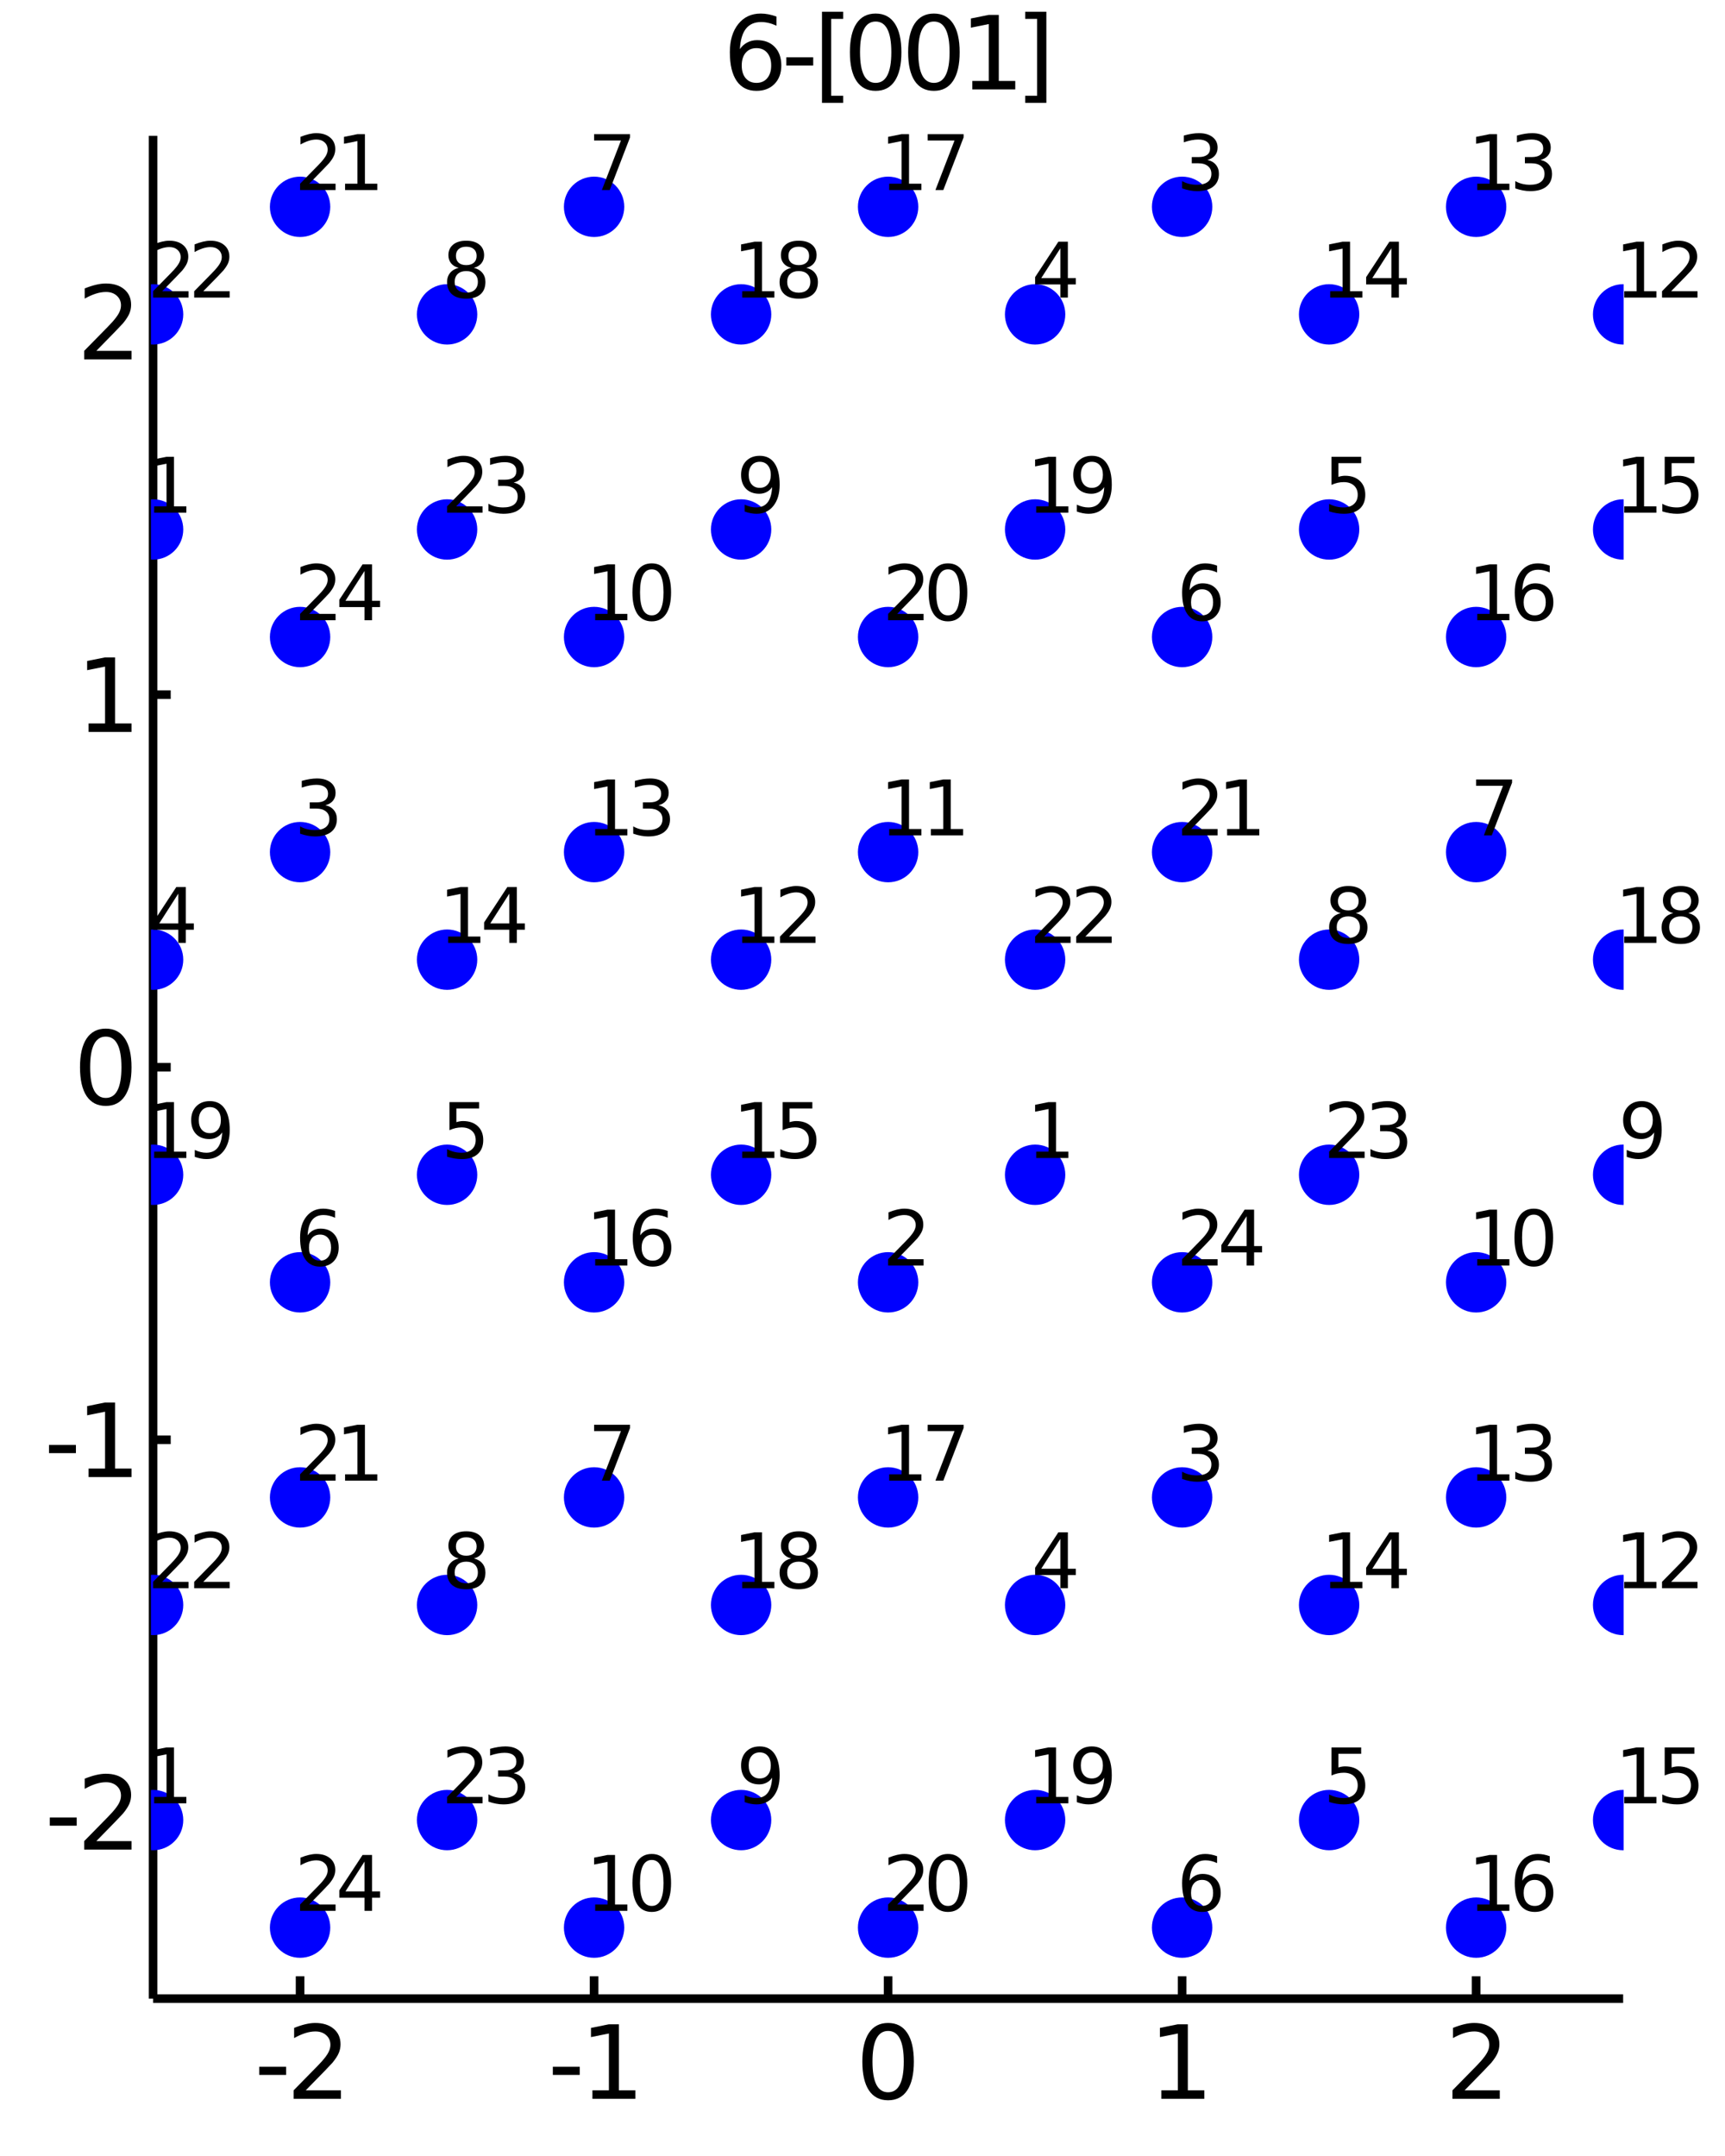 <?xml version="1.0" encoding="utf-8"?>
<svg xmlns="http://www.w3.org/2000/svg" xmlns:xlink="http://www.w3.org/1999/xlink" width="200" height="250" viewBox="0 0 800 1000">
<rect x="0" y="0" width="800" height="1000" fill="#808080" stroke="none"/>
<defs>
  <clipPath id="clip550">
    <rect x="0" y="0" width="800" height="1000"/>
  </clipPath>
</defs>
<path clip-path="url(#clip550)" d="
M0 1000 L800 1000 L800 0 L0 0  Z
  " fill="#ffffff" fill-rule="evenodd" fill-opacity="1"/>
<defs>
  <clipPath id="clip551">
    <rect x="200" y="100" width="701" height="701"/>
  </clipPath>
</defs>
<path clip-path="url(#clip550)" d="
M70.992 927.008 L752.756 927.008 L752.756 62.992 L70.992 62.992  Z
  " fill="#ffffff" fill-rule="evenodd" fill-opacity="1"/>
<defs>
  <clipPath id="clip552">
    <rect x="70" y="62" width="683" height="865"/>
  </clipPath>
</defs>
<polyline clip-path="url(#clip550)" style="stroke:#000000; stroke-width:4; stroke-opacity:1; fill:none" points="
  70.992,927.008 752.756,927.008 
  "/>
<polyline clip-path="url(#clip550)" style="stroke:#000000; stroke-width:4; stroke-opacity:1; fill:none" points="
  70.992,927.008 70.992,62.992 
  "/>
<polyline clip-path="url(#clip550)" style="stroke:#000000; stroke-width:4; stroke-opacity:1; fill:none" points="
  139.169,927.008 139.169,916.64 
  "/>
<polyline clip-path="url(#clip550)" style="stroke:#000000; stroke-width:4; stroke-opacity:1; fill:none" points="
  275.521,927.008 275.521,916.64 
  "/>
<polyline clip-path="url(#clip550)" style="stroke:#000000; stroke-width:4; stroke-opacity:1; fill:none" points="
  411.874,927.008 411.874,916.64 
  "/>
<polyline clip-path="url(#clip550)" style="stroke:#000000; stroke-width:4; stroke-opacity:1; fill:none" points="
  548.227,927.008 548.227,916.64 
  "/>
<polyline clip-path="url(#clip550)" style="stroke:#000000; stroke-width:4; stroke-opacity:1; fill:none" points="
  684.58,927.008 684.58,916.64 
  "/>
<polyline clip-path="url(#clip550)" style="stroke:#000000; stroke-width:4; stroke-opacity:1; fill:none" points="
  70.992,840.606 79.173,840.606 
  "/>
<polyline clip-path="url(#clip550)" style="stroke:#000000; stroke-width:4; stroke-opacity:1; fill:none" points="
  70.992,667.803 79.173,667.803 
  "/>
<polyline clip-path="url(#clip550)" style="stroke:#000000; stroke-width:4; stroke-opacity:1; fill:none" points="
  70.992,495 79.173,495 
  "/>
<polyline clip-path="url(#clip550)" style="stroke:#000000; stroke-width:4; stroke-opacity:1; fill:none" points="
  70.992,322.197 79.173,322.197 
  "/>
<polyline clip-path="url(#clip550)" style="stroke:#000000; stroke-width:4; stroke-opacity:1; fill:none" points="
  70.992,149.394 79.173,149.394 
  "/>
<path clip-path="url(#clip550)" d="M 0 0 M120.222 958.596 L132.699 958.596 L132.699 962.392 L120.222 962.392 L120.222 958.596 Z" fill="#000000" fill-rule="evenodd" fill-opacity="1" /><path clip-path="url(#clip550)" d="M 0 0 M141.796 969.545 L158.115 969.545 L158.115 973.48 L136.171 973.48 L136.171 969.545 Q138.833 966.79 143.416 962.16 Q148.023 957.508 149.203 956.165 Q151.449 953.642 152.328 951.906 Q153.231 950.147 153.231 948.457 Q153.231 945.702 151.286 943.966 Q149.365 942.23 146.263 942.23 Q144.064 942.23 141.611 942.994 Q139.18 943.758 136.402 945.309 L136.402 940.587 Q139.226 939.452 141.68 938.874 Q144.134 938.295 146.171 938.295 Q151.541 938.295 154.736 940.98 Q157.93 943.665 157.93 948.156 Q157.93 950.286 157.12 952.207 Q156.333 954.105 154.226 956.698 Q153.648 957.369 150.546 960.586 Q147.444 963.781 141.796 969.545 Z" fill="#000000" fill-rule="evenodd" fill-opacity="1" /><path clip-path="url(#clip550)" d="M 0 0 M256.389 958.596 L268.866 958.596 L268.866 962.392 L256.389 962.392 L256.389 958.596 Z" fill="#000000" fill-rule="evenodd" fill-opacity="1" /><path clip-path="url(#clip550)" d="M 0 0 M274.746 969.545 L282.385 969.545 L282.385 943.179 L274.075 944.846 L274.075 940.587 L282.338 938.92 L287.014 938.92 L287.014 969.545 L294.653 969.545 L294.653 973.48 L274.746 973.48 L274.746 969.545 Z" fill="#000000" fill-rule="evenodd" fill-opacity="1" /><path clip-path="url(#clip550)" d="M 0 0 M411.874 941.999 Q408.263 941.999 406.434 945.563 Q404.629 949.105 404.629 956.235 Q404.629 963.341 406.434 966.906 Q408.263 970.447 411.874 970.447 Q415.508 970.447 417.314 966.906 Q419.142 963.341 419.142 956.235 Q419.142 949.105 417.314 945.563 Q415.508 941.999 411.874 941.999 M411.874 938.295 Q417.684 938.295 420.74 942.901 Q423.818 947.485 423.818 956.235 Q423.818 964.961 420.74 969.568 Q417.684 974.151 411.874 974.151 Q406.064 974.151 402.985 969.568 Q399.93 964.961 399.93 956.235 Q399.93 947.485 402.985 942.901 Q406.064 938.295 411.874 938.295 Z" fill="#000000" fill-rule="evenodd" fill-opacity="1" /><path clip-path="url(#clip550)" d="M 0 0 M538.609 969.545 L546.248 969.545 L546.248 943.179 L537.937 944.846 L537.937 940.587 L546.201 938.92 L550.877 938.92 L550.877 969.545 L558.516 969.545 L558.516 973.48 L538.609 973.48 L538.609 969.545 Z" fill="#000000" fill-rule="evenodd" fill-opacity="1" /><path clip-path="url(#clip550)" d="M 0 0 M679.232 969.545 L695.552 969.545 L695.552 973.48 L673.607 973.48 L673.607 969.545 Q676.269 966.79 680.853 962.16 Q685.459 957.508 686.64 956.165 Q688.885 953.642 689.765 951.906 Q690.667 950.147 690.667 948.457 Q690.667 945.702 688.723 943.966 Q686.802 942.23 683.7 942.23 Q681.501 942.23 679.047 942.994 Q676.617 943.758 673.839 945.309 L673.839 940.587 Q676.663 939.452 679.117 938.874 Q681.57 938.295 683.607 938.295 Q688.978 938.295 692.172 940.98 Q695.367 943.665 695.367 948.156 Q695.367 950.286 694.556 952.207 Q693.769 954.105 691.663 956.698 Q691.084 957.369 687.982 960.586 Q684.88 963.781 679.232 969.545 Z" fill="#000000" fill-rule="evenodd" fill-opacity="1" /><path clip-path="url(#clip550)" d="M 0 0 M23.099 843.002 L35.576 843.002 L35.576 846.798 L23.099 846.798 L23.099 843.002 Z" fill="#000000" fill-rule="evenodd" fill-opacity="1" /><path clip-path="url(#clip550)" d="M 0 0 M44.673 853.951 L60.992 853.951 L60.992 857.886 L39.048 857.886 L39.048 853.951 Q41.71 851.197 46.293 846.567 Q50.9 841.914 52.08 840.572 Q54.325 838.048 55.205 836.312 Q56.108 834.553 56.108 832.863 Q56.108 830.109 54.163 828.373 Q52.242 826.636 49.14 826.636 Q46.941 826.636 44.488 827.4 Q42.057 828.164 39.279 829.715 L39.279 824.993 Q42.103 823.859 44.557 823.28 Q47.011 822.701 49.048 822.701 Q54.418 822.701 57.612 825.386 Q60.807 828.072 60.807 832.562 Q60.807 834.692 59.997 836.613 Q59.21 838.511 57.103 841.104 Q56.525 841.775 53.423 844.993 Q50.321 848.187 44.673 853.951 Z" fill="#000000" fill-rule="evenodd" fill-opacity="1" /><path clip-path="url(#clip550)" d="M 0 0 M22.728 670.199 L35.205 670.199 L35.205 673.995 L22.728 673.995 L22.728 670.199 Z" fill="#000000" fill-rule="evenodd" fill-opacity="1" /><path clip-path="url(#clip550)" d="M 0 0 M41.085 681.148 L48.724 681.148 L48.724 654.782 L40.413 656.449 L40.413 652.19 L48.677 650.523 L53.353 650.523 L53.353 681.148 L60.992 681.148 L60.992 685.083 L41.085 685.083 L41.085 681.148 Z" fill="#000000" fill-rule="evenodd" fill-opacity="1" /><path clip-path="url(#clip550)" d="M 0 0 M49.048 480.799 Q45.437 480.799 43.608 484.363 Q41.802 487.905 41.802 495.035 Q41.802 502.141 43.608 505.706 Q45.437 509.248 49.048 509.248 Q52.682 509.248 54.487 505.706 Q56.316 502.141 56.316 495.035 Q56.316 487.905 54.487 484.363 Q52.682 480.799 49.048 480.799 M49.048 477.095 Q54.858 477.095 57.913 481.701 Q60.992 486.285 60.992 495.035 Q60.992 503.762 57.913 508.368 Q54.858 512.951 49.048 512.951 Q43.238 512.951 40.159 508.368 Q37.103 503.762 37.103 495.035 Q37.103 486.285 40.159 481.701 Q43.238 477.095 49.048 477.095 Z" fill="#000000" fill-rule="evenodd" fill-opacity="1" /><path clip-path="url(#clip550)" d="M 0 0 M41.085 335.542 L48.724 335.542 L48.724 309.176 L40.413 310.843 L40.413 306.584 L48.677 304.917 L53.353 304.917 L53.353 335.542 L60.992 335.542 L60.992 339.477 L41.085 339.477 L41.085 335.542 Z" fill="#000000" fill-rule="evenodd" fill-opacity="1" /><path clip-path="url(#clip550)" d="M 0 0 M44.673 162.739 L60.992 162.739 L60.992 166.674 L39.048 166.674 L39.048 162.739 Q41.71 159.984 46.293 155.354 Q50.9 150.702 52.08 149.359 Q54.325 146.836 55.205 145.1 Q56.108 143.34 56.108 141.651 Q56.108 138.896 54.163 137.16 Q52.242 135.424 49.14 135.424 Q46.941 135.424 44.488 136.188 Q42.057 136.952 39.279 138.503 L39.279 133.78 Q42.103 132.646 44.557 132.067 Q47.011 131.489 49.048 131.489 Q54.418 131.489 57.612 134.174 Q60.807 136.859 60.807 141.35 Q60.807 143.479 59.997 145.401 Q59.21 147.299 57.103 149.891 Q56.525 150.563 53.423 153.78 Q50.321 156.975 44.673 162.739 Z" fill="#000000" fill-rule="evenodd" fill-opacity="1" /><path clip-path="url(#clip550)" d="M 0 0 M350.821 22.329 Q347.673 22.329 345.821 24.481 Q343.992 26.634 343.992 30.384 Q343.992 34.111 345.821 36.287 Q347.673 38.44 350.821 38.44 Q353.969 38.44 355.798 36.287 Q357.65 34.111 357.65 30.384 Q357.65 26.634 355.798 24.481 Q353.969 22.329 350.821 22.329 M360.103 7.676 L360.103 11.935 Q358.344 11.102 356.539 10.662 Q354.756 10.222 352.997 10.222 Q348.367 10.222 345.914 13.347 Q343.483 16.472 343.136 22.791 Q344.502 20.778 346.562 19.713 Q348.622 18.625 351.099 18.625 Q356.307 18.625 359.316 21.796 Q362.349 24.944 362.349 30.384 Q362.349 35.708 359.201 38.926 Q356.053 42.143 350.821 42.143 Q344.826 42.143 341.654 37.56 Q338.483 32.953 338.483 24.227 Q338.483 16.032 342.372 11.171 Q346.261 6.287 352.812 6.287 Q354.571 6.287 356.353 6.634 Q358.159 6.981 360.103 7.676 Z" fill="#000000" fill-rule="evenodd" fill-opacity="1" /><path clip-path="url(#clip550)" d="M 0 0 M364.664 26.588 L377.14 26.588 L377.14 30.384 L364.664 30.384 L364.664 26.588 Z" fill="#000000" fill-rule="evenodd" fill-opacity="1" /><path clip-path="url(#clip550)" d="M 0 0 M381.214 5.454 L391.029 5.454 L391.029 8.764 L385.474 8.764 L385.474 44.412 L391.029 44.412 L391.029 47.722 L381.214 47.722 L381.214 5.454 Z" fill="#000000" fill-rule="evenodd" fill-opacity="1" /><path clip-path="url(#clip550)" d="M 0 0 M406.099 9.991 Q402.487 9.991 400.659 13.556 Q398.853 17.097 398.853 24.227 Q398.853 31.333 400.659 34.898 Q402.487 38.44 406.099 38.44 Q409.733 38.44 411.538 34.898 Q413.367 31.333 413.367 24.227 Q413.367 17.097 411.538 13.556 Q409.733 9.991 406.099 9.991 M406.099 6.287 Q411.909 6.287 414.964 10.893 Q418.043 15.477 418.043 24.227 Q418.043 32.953 414.964 37.56 Q411.909 42.143 406.099 42.143 Q400.288 42.143 397.21 37.56 Q394.154 32.953 394.154 24.227 Q394.154 15.477 397.21 10.893 Q400.288 6.287 406.099 6.287 Z" fill="#000000" fill-rule="evenodd" fill-opacity="1" /><path clip-path="url(#clip550)" d="M 0 0 M433.112 9.991 Q429.501 9.991 427.673 13.556 Q425.867 17.097 425.867 24.227 Q425.867 31.333 427.673 34.898 Q429.501 38.44 433.112 38.44 Q436.747 38.44 438.552 34.898 Q440.381 31.333 440.381 24.227 Q440.381 17.097 438.552 13.556 Q436.747 9.991 433.112 9.991 M433.112 6.287 Q438.922 6.287 441.978 10.893 Q445.057 15.477 445.057 24.227 Q445.057 32.953 441.978 37.56 Q438.922 42.143 433.112 42.143 Q427.302 42.143 424.223 37.56 Q421.168 32.953 421.168 24.227 Q421.168 15.477 424.223 10.893 Q427.302 6.287 433.112 6.287 Z" fill="#000000" fill-rule="evenodd" fill-opacity="1" /><path clip-path="url(#clip550)" d="M 0 0 M450.936 37.537 L458.575 37.537 L458.575 11.171 L450.265 12.838 L450.265 8.579 L458.529 6.912 L463.205 6.912 L463.205 37.537 L470.844 37.537 L470.844 41.472 L450.936 41.472 L450.936 37.537 Z" fill="#000000" fill-rule="evenodd" fill-opacity="1" /><path clip-path="url(#clip550)" d="M 0 0 M485.265 5.454 L485.265 47.722 L475.45 47.722 L475.45 44.412 L480.982 44.412 L480.982 8.764 L475.45 8.764 L475.45 5.454 L485.265 5.454 Z" fill="#000000" fill-rule="evenodd" fill-opacity="1" /><circle clip-path="url(#clip552)" cx="139.169" cy="894.072" r="14" fill="#0000ff" fill-rule="evenodd" fill-opacity="1" stroke="none"/>
<path clip-path="url(#clip550)" d="M 0 0 M143.387 883.344 L155.627 883.344 L155.627 886.296 L139.169 886.296 L139.169 883.344 Q141.165 881.278 144.603 877.806 Q148.057 874.317 148.943 873.31 Q150.627 871.417 151.286 870.115 Q151.964 868.796 151.964 867.529 Q151.964 865.463 150.505 864.16 Q149.064 862.858 146.738 862.858 Q145.089 862.858 143.248 863.431 Q141.425 864.004 139.342 865.167 L139.342 861.626 Q141.46 860.775 143.3 860.341 Q145.141 859.907 146.668 859.907 Q150.696 859.907 153.092 861.921 Q155.488 863.935 155.488 867.303 Q155.488 868.9 154.88 870.341 Q154.29 871.765 152.71 873.709 Q152.276 874.213 149.95 876.626 Q147.623 879.022 143.387 883.344 Z" fill="#000000" fill-rule="evenodd" fill-opacity="1" /><path clip-path="url(#clip550)" d="M 0 0 M169.064 863.431 L160.21 877.268 L169.064 877.268 L169.064 863.431 M168.144 860.376 L172.554 860.376 L172.554 877.268 L176.252 877.268 L176.252 880.185 L172.554 880.185 L172.554 886.296 L169.064 886.296 L169.064 880.185 L157.363 880.185 L157.363 876.799 L168.144 860.376 Z" fill="#000000" fill-rule="evenodd" fill-opacity="1" /><circle clip-path="url(#clip552)" cx="70.992" cy="844.188" r="14" fill="#0000ff" fill-rule="evenodd" fill-opacity="1" stroke="none"/>
<circle clip-path="url(#clip552)" cx="411.874" cy="594.768" r="14" fill="#0000ff" fill-rule="evenodd" fill-opacity="1" stroke="none"/>
<circle clip-path="url(#clip552)" cx="139.169" cy="395.232" r="14" fill="#0000ff" fill-rule="evenodd" fill-opacity="1" stroke="none"/>
<circle clip-path="url(#clip552)" cx="70.992" cy="445.116" r="14" fill="#0000ff" fill-rule="evenodd" fill-opacity="1" stroke="none"/>
<circle clip-path="url(#clip552)" cx="207.345" cy="544.884" r="14" fill="#0000ff" fill-rule="evenodd" fill-opacity="1" stroke="none"/>
<circle clip-path="url(#clip552)" cx="139.169" cy="594.768" r="14" fill="#0000ff" fill-rule="evenodd" fill-opacity="1" stroke="none"/>
<circle clip-path="url(#clip552)" cx="275.521" cy="694.536" r="14" fill="#0000ff" fill-rule="evenodd" fill-opacity="1" stroke="none"/>
<circle clip-path="url(#clip552)" cx="207.345" cy="744.42" r="14" fill="#0000ff" fill-rule="evenodd" fill-opacity="1" stroke="none"/>
<circle clip-path="url(#clip552)" cx="343.698" cy="844.188" r="14" fill="#0000ff" fill-rule="evenodd" fill-opacity="1" stroke="none"/>
<circle clip-path="url(#clip552)" cx="275.521" cy="894.072" r="14" fill="#0000ff" fill-rule="evenodd" fill-opacity="1" stroke="none"/>
<circle clip-path="url(#clip552)" cx="343.698" cy="445.116" r="14" fill="#0000ff" fill-rule="evenodd" fill-opacity="1" stroke="none"/>
<circle clip-path="url(#clip552)" cx="207.345" cy="445.116" r="14" fill="#0000ff" fill-rule="evenodd" fill-opacity="1" stroke="none"/>
<circle clip-path="url(#clip552)" cx="343.698" cy="544.884" r="14" fill="#0000ff" fill-rule="evenodd" fill-opacity="1" stroke="none"/>
<circle clip-path="url(#clip552)" cx="275.521" cy="594.768" r="14" fill="#0000ff" fill-rule="evenodd" fill-opacity="1" stroke="none"/>
<circle clip-path="url(#clip552)" cx="411.874" cy="694.536" r="14" fill="#0000ff" fill-rule="evenodd" fill-opacity="1" stroke="none"/>
<circle clip-path="url(#clip552)" cx="343.698" cy="744.42" r="14" fill="#0000ff" fill-rule="evenodd" fill-opacity="1" stroke="none"/>
<circle clip-path="url(#clip552)" cx="70.992" cy="544.884" r="14" fill="#0000ff" fill-rule="evenodd" fill-opacity="1" stroke="none"/>
<circle clip-path="url(#clip552)" cx="411.874" cy="894.072" r="14" fill="#0000ff" fill-rule="evenodd" fill-opacity="1" stroke="none"/>
<circle clip-path="url(#clip552)" cx="139.169" cy="694.536" r="14" fill="#0000ff" fill-rule="evenodd" fill-opacity="1" stroke="none"/>
<circle clip-path="url(#clip552)" cx="70.992" cy="744.42" r="14" fill="#0000ff" fill-rule="evenodd" fill-opacity="1" stroke="none"/>
<circle clip-path="url(#clip552)" cx="207.345" cy="844.188" r="14" fill="#0000ff" fill-rule="evenodd" fill-opacity="1" stroke="none"/>
<circle clip-path="url(#clip552)" cx="139.169" cy="295.464" r="14" fill="#0000ff" fill-rule="evenodd" fill-opacity="1" stroke="none"/>
<path clip-path="url(#clip550)" d="M 0 0 M71.496 833.46 L77.225 833.46 L77.225 813.686 L70.992 814.936 L70.992 811.742 L77.19 810.492 L80.697 810.492 L80.697 833.46 L86.426 833.46 L86.426 836.412 L71.496 836.412 L71.496 833.46 Z" fill="#000000" fill-rule="evenodd" fill-opacity="1" /><path clip-path="url(#clip550)" d="M 0 0 M416.093 584.041 L428.332 584.041 L428.332 586.992 L411.874 586.992 L411.874 584.041 Q413.871 581.975 417.308 578.502 Q420.763 575.013 421.648 574.006 Q423.332 572.114 423.992 570.811 Q424.669 569.492 424.669 568.225 Q424.669 566.159 423.211 564.857 Q421.77 563.555 419.443 563.555 Q417.794 563.555 415.954 564.127 Q414.131 564.7 412.048 565.864 L412.048 562.322 Q414.166 561.471 416.006 561.037 Q417.846 560.603 419.374 560.603 Q423.402 560.603 425.798 562.617 Q428.193 564.631 428.193 567.999 Q428.193 569.596 427.586 571.037 Q426.995 572.461 425.416 574.405 Q424.982 574.909 422.655 577.322 Q420.329 579.718 416.093 584.041 Z" fill="#000000" fill-rule="evenodd" fill-opacity="1" /><path clip-path="url(#clip550)" d="M 0 0 M150.887 373.48 Q153.405 374.019 154.811 375.72 Q156.234 377.421 156.234 379.921 Q156.234 383.758 153.596 385.859 Q150.957 387.96 146.096 387.96 Q144.464 387.96 142.728 387.63 Q141.009 387.317 139.169 386.675 L139.169 383.289 Q140.627 384.14 142.363 384.574 Q144.099 385.008 145.991 385.008 Q149.29 385.008 151.009 383.706 Q152.745 382.404 152.745 379.921 Q152.745 377.63 151.13 376.345 Q149.533 375.043 146.668 375.043 L143.648 375.043 L143.648 372.161 L146.807 372.161 Q149.394 372.161 150.766 371.137 Q152.137 370.095 152.137 368.151 Q152.137 366.154 150.714 365.095 Q149.307 364.019 146.668 364.019 Q145.227 364.019 143.578 364.331 Q141.929 364.644 139.95 365.303 L139.95 362.178 Q141.946 361.623 143.682 361.345 Q145.436 361.067 146.981 361.067 Q150.974 361.067 153.3 362.89 Q155.627 364.696 155.627 367.786 Q155.627 369.939 154.394 371.432 Q153.161 372.908 150.887 373.48 Z" fill="#000000" fill-rule="evenodd" fill-opacity="1" /><path clip-path="url(#clip550)" d="M 0 0 M82.694 414.476 L73.839 428.312 L82.694 428.312 L82.694 414.476 M81.773 411.42 L86.183 411.42 L86.183 428.312 L89.881 428.312 L89.881 431.229 L86.183 431.229 L86.183 437.34 L82.694 437.34 L82.694 431.229 L70.992 431.229 L70.992 427.844 L81.773 411.42 Z" fill="#000000" fill-rule="evenodd" fill-opacity="1" /><path clip-path="url(#clip550)" d="M 0 0 M208.439 511.188 L222.206 511.188 L222.206 514.139 L211.65 514.139 L211.65 520.493 Q212.414 520.233 213.178 520.112 Q213.942 519.973 214.706 519.973 Q219.046 519.973 221.581 522.351 Q224.116 524.73 224.116 528.792 Q224.116 532.976 221.511 535.302 Q218.907 537.611 214.168 537.611 Q212.536 537.611 210.834 537.334 Q209.15 537.056 207.345 536.5 L207.345 532.976 Q208.907 533.827 210.574 534.243 Q212.241 534.66 214.098 534.66 Q217.102 534.66 218.855 533.08 Q220.609 531.5 220.609 528.792 Q220.609 526.084 218.855 524.504 Q217.102 522.924 214.098 522.924 Q212.692 522.924 211.286 523.237 Q209.897 523.549 208.439 524.209 L208.439 511.188 Z" fill="#000000" fill-rule="evenodd" fill-opacity="1" /><path clip-path="url(#clip550)" d="M 0 0 M148.422 572.634 Q146.061 572.634 144.672 574.249 Q143.3 575.864 143.3 578.676 Q143.3 581.471 144.672 583.103 Q146.061 584.718 148.422 584.718 Q150.783 584.718 152.155 583.103 Q153.543 581.471 153.543 578.676 Q153.543 575.864 152.155 574.249 Q150.783 572.634 148.422 572.634 M155.384 561.645 L155.384 564.839 Q154.064 564.214 152.71 563.884 Q151.373 563.555 150.054 563.555 Q146.582 563.555 144.741 565.898 Q142.918 568.242 142.658 572.982 Q143.682 571.471 145.227 570.673 Q146.773 569.857 148.63 569.857 Q152.536 569.857 154.793 572.235 Q157.068 574.596 157.068 578.676 Q157.068 582.669 154.707 585.082 Q152.346 587.495 148.422 587.495 Q143.925 587.495 141.547 584.058 Q139.169 580.603 139.169 574.058 Q139.169 567.912 142.085 564.266 Q145.002 560.603 149.915 560.603 Q151.234 560.603 152.571 560.864 Q153.925 561.124 155.384 561.645 Z" fill="#000000" fill-rule="evenodd" fill-opacity="1" /><path clip-path="url(#clip550)" d="M 0 0 M275.521 660.84 L292.188 660.84 L292.188 662.333 L282.778 686.76 L279.115 686.76 L287.969 663.791 L275.521 663.791 L275.521 660.84 Z" fill="#000000" fill-rule="evenodd" fill-opacity="1" /><path clip-path="url(#clip550)" d="M 0 0 M216.234 724.335 Q213.734 724.335 212.293 725.672 Q210.869 727.008 210.869 729.352 Q210.869 731.696 212.293 733.033 Q213.734 734.37 216.234 734.37 Q218.734 734.37 220.175 733.033 Q221.616 731.679 221.616 729.352 Q221.616 727.008 220.175 725.672 Q218.751 724.335 216.234 724.335 M212.727 722.842 Q210.47 722.286 209.203 720.741 Q207.953 719.196 207.953 716.974 Q207.953 713.866 210.157 712.061 Q212.38 710.255 216.234 710.255 Q220.105 710.255 222.31 712.061 Q224.515 713.866 224.515 716.974 Q224.515 719.196 223.248 720.741 Q221.998 722.286 219.758 722.842 Q222.293 723.432 223.699 725.151 Q225.123 726.87 225.123 729.352 Q225.123 733.12 222.814 735.133 Q220.522 737.147 216.234 737.147 Q211.946 737.147 209.637 735.133 Q207.345 733.12 207.345 729.352 Q207.345 726.87 208.768 725.151 Q210.192 723.432 212.727 722.842 M211.442 717.304 Q211.442 719.318 212.692 720.446 Q213.959 721.574 216.234 721.574 Q218.491 721.574 219.758 720.446 Q221.043 719.318 221.043 717.304 Q221.043 715.29 219.758 714.161 Q218.491 713.033 216.234 713.033 Q213.959 713.033 212.692 714.161 Q211.442 715.29 211.442 717.304 Z" fill="#000000" fill-rule="evenodd" fill-opacity="1" /><path clip-path="url(#clip550)" d="M 0 0 M345.364 835.874 L345.364 832.679 Q346.684 833.304 348.038 833.634 Q349.392 833.964 350.694 833.964 Q354.166 833.964 355.989 831.638 Q357.83 829.294 358.09 824.537 Q357.083 826.03 355.538 826.829 Q353.993 827.627 352.118 827.627 Q348.229 827.627 345.955 825.283 Q343.698 822.922 343.698 818.842 Q343.698 814.849 346.059 812.436 Q348.42 810.023 352.343 810.023 Q356.84 810.023 359.201 813.478 Q361.579 816.915 361.579 823.478 Q361.579 829.606 358.663 833.269 Q355.764 836.915 350.85 836.915 Q349.531 836.915 348.177 836.655 Q346.823 836.394 345.364 835.874 M352.343 824.884 Q354.705 824.884 356.076 823.27 Q357.465 821.655 357.465 818.842 Q357.465 816.047 356.076 814.433 Q354.705 812.801 352.343 812.801 Q349.982 812.801 348.593 814.433 Q347.222 816.047 347.222 818.842 Q347.222 821.655 348.593 823.27 Q349.982 824.884 352.343 824.884 Z" fill="#000000" fill-rule="evenodd" fill-opacity="1" /><path clip-path="url(#clip550)" d="M 0 0 M276.025 883.344 L281.754 883.344 L281.754 863.57 L275.521 864.82 L275.521 861.626 L281.719 860.376 L285.226 860.376 L285.226 883.344 L290.955 883.344 L290.955 886.296 L276.025 886.296 L276.025 883.344 Z" fill="#000000" fill-rule="evenodd" fill-opacity="1" /><path clip-path="url(#clip550)" d="M 0 0 M302.257 862.685 Q299.549 862.685 298.177 865.358 Q296.823 868.015 296.823 873.362 Q296.823 878.692 298.177 881.365 Q299.549 884.021 302.257 884.021 Q304.983 884.021 306.337 881.365 Q307.709 878.692 307.709 873.362 Q307.709 868.015 306.337 865.358 Q304.983 862.685 302.257 862.685 M302.257 859.907 Q306.615 859.907 308.906 863.362 Q311.216 866.799 311.216 873.362 Q311.216 879.907 308.906 883.362 Q306.615 886.799 302.257 886.799 Q297.9 886.799 295.591 883.362 Q293.299 879.907 293.299 873.362 Q293.299 866.799 295.591 863.362 Q297.9 859.907 302.257 859.907 Z" fill="#000000" fill-rule="evenodd" fill-opacity="1" /><path clip-path="url(#clip550)" d="M 0 0 M344.201 434.389 L349.93 434.389 L349.93 414.614 L343.698 415.864 L343.698 412.67 L349.896 411.42 L353.402 411.42 L353.402 434.389 L359.132 434.389 L359.132 437.34 L344.201 437.34 L344.201 434.389 Z" fill="#000000" fill-rule="evenodd" fill-opacity="1" /><path clip-path="url(#clip550)" d="M 0 0 M365.954 434.389 L378.194 434.389 L378.194 437.34 L361.736 437.34 L361.736 434.389 Q363.732 432.323 367.17 428.85 Q370.625 425.361 371.51 424.354 Q373.194 422.462 373.854 421.16 Q374.531 419.84 374.531 418.573 Q374.531 416.507 373.072 415.205 Q371.632 413.903 369.305 413.903 Q367.656 413.903 365.816 414.476 Q363.993 415.048 361.909 416.212 L361.909 412.67 Q364.027 411.819 365.868 411.385 Q367.708 410.951 369.236 410.951 Q373.263 410.951 375.659 412.965 Q378.055 414.979 378.055 418.347 Q378.055 419.944 377.447 421.385 Q376.857 422.809 375.277 424.753 Q374.843 425.257 372.517 427.67 Q370.191 430.066 365.954 434.389 Z" fill="#000000" fill-rule="evenodd" fill-opacity="1" /><path clip-path="url(#clip550)" d="M 0 0 M207.848 434.389 L213.577 434.389 L213.577 414.614 L207.345 415.864 L207.345 412.67 L213.543 411.42 L217.05 411.42 L217.05 434.389 L222.779 434.389 L222.779 437.34 L207.848 437.34 L207.848 434.389 Z" fill="#000000" fill-rule="evenodd" fill-opacity="1" /><path clip-path="url(#clip550)" d="M 0 0 M236.216 414.476 L227.362 428.312 L236.216 428.312 L236.216 414.476 M235.296 411.42 L239.706 411.42 L239.706 428.312 L243.404 428.312 L243.404 431.229 L239.706 431.229 L239.706 437.34 L236.216 437.34 L236.216 431.229 L224.515 431.229 L224.515 427.844 L235.296 411.42 Z" fill="#000000" fill-rule="evenodd" fill-opacity="1" /><path clip-path="url(#clip550)" d="M 0 0 M344.201 534.157 L349.93 534.157 L349.93 514.382 L343.698 515.632 L343.698 512.438 L349.896 511.188 L353.402 511.188 L353.402 534.157 L359.132 534.157 L359.132 537.108 L344.201 537.108 L344.201 534.157 Z" fill="#000000" fill-rule="evenodd" fill-opacity="1" /><path clip-path="url(#clip550)" d="M 0 0 M362.968 511.188 L376.736 511.188 L376.736 514.139 L366.18 514.139 L366.18 520.493 Q366.944 520.233 367.708 520.112 Q368.472 519.973 369.236 519.973 Q373.576 519.973 376.111 522.351 Q378.645 524.73 378.645 528.792 Q378.645 532.976 376.041 535.302 Q373.437 537.611 368.698 537.611 Q367.066 537.611 365.364 537.334 Q363.68 537.056 361.875 536.5 L361.875 532.976 Q363.437 533.827 365.104 534.243 Q366.77 534.66 368.628 534.66 Q371.632 534.66 373.385 533.08 Q375.138 531.5 375.138 528.792 Q375.138 526.084 373.385 524.504 Q371.632 522.924 368.628 522.924 Q367.222 522.924 365.816 523.237 Q364.427 523.549 362.968 524.209 L362.968 511.188 Z" fill="#000000" fill-rule="evenodd" fill-opacity="1" /><path clip-path="url(#clip550)" d="M 0 0 M276.025 584.041 L281.754 584.041 L281.754 564.266 L275.521 565.516 L275.521 562.322 L281.719 561.072 L285.226 561.072 L285.226 584.041 L290.955 584.041 L290.955 586.992 L276.025 586.992 L276.025 584.041 Z" fill="#000000" fill-rule="evenodd" fill-opacity="1" /><path clip-path="url(#clip550)" d="M 0 0 M302.691 572.634 Q300.33 572.634 298.941 574.249 Q297.57 575.864 297.57 578.676 Q297.57 581.471 298.941 583.103 Q300.33 584.718 302.691 584.718 Q305.052 584.718 306.424 583.103 Q307.813 581.471 307.813 578.676 Q307.813 575.864 306.424 574.249 Q305.052 572.634 302.691 572.634 M309.653 561.645 L309.653 564.839 Q308.334 564.214 306.979 563.884 Q305.643 563.555 304.323 563.555 Q300.851 563.555 299.011 565.898 Q297.188 568.242 296.927 572.982 Q297.952 571.471 299.497 570.673 Q301.042 569.857 302.9 569.857 Q306.806 569.857 309.063 572.235 Q311.337 574.596 311.337 578.676 Q311.337 582.669 308.976 585.082 Q306.615 587.495 302.691 587.495 Q298.195 587.495 295.816 584.058 Q293.438 580.603 293.438 574.058 Q293.438 567.912 296.354 564.266 Q299.271 560.603 304.184 560.603 Q305.504 560.603 306.841 560.864 Q308.195 561.124 309.653 561.645 Z" fill="#000000" fill-rule="evenodd" fill-opacity="1" /><path clip-path="url(#clip550)" d="M 0 0 M412.377 683.809 L418.107 683.809 L418.107 664.034 L411.874 665.284 L411.874 662.09 L418.072 660.84 L421.579 660.84 L421.579 683.809 L427.308 683.809 L427.308 686.76 L412.377 686.76 L412.377 683.809 Z" fill="#000000" fill-rule="evenodd" fill-opacity="1" /><path clip-path="url(#clip550)" d="M 0 0 M430.225 660.84 L446.891 660.84 L446.891 662.333 L437.482 686.76 L433.818 686.76 L442.672 663.791 L430.225 663.791 L430.225 660.84 Z" fill="#000000" fill-rule="evenodd" fill-opacity="1" /><path clip-path="url(#clip550)" d="M 0 0 M344.201 733.692 L349.93 733.692 L349.93 713.918 L343.698 715.168 L343.698 711.974 L349.896 710.724 L353.402 710.724 L353.402 733.692 L359.132 733.692 L359.132 736.644 L344.201 736.644 L344.201 733.692 Z" fill="#000000" fill-rule="evenodd" fill-opacity="1" /><path clip-path="url(#clip550)" d="M 0 0 M370.434 724.335 Q367.934 724.335 366.493 725.672 Q365.069 727.008 365.069 729.352 Q365.069 731.696 366.493 733.033 Q367.934 734.37 370.434 734.37 Q372.934 734.37 374.375 733.033 Q375.816 731.679 375.816 729.352 Q375.816 727.008 374.375 725.672 Q372.951 724.335 370.434 724.335 M366.927 722.842 Q364.67 722.286 363.402 720.741 Q362.152 719.196 362.152 716.974 Q362.152 713.866 364.357 712.061 Q366.579 710.255 370.434 710.255 Q374.305 710.255 376.51 712.061 Q378.715 713.866 378.715 716.974 Q378.715 719.196 377.447 720.741 Q376.197 722.286 373.958 722.842 Q376.493 723.432 377.899 725.151 Q379.322 726.87 379.322 729.352 Q379.322 733.12 377.013 735.133 Q374.722 737.147 370.434 737.147 Q366.145 737.147 363.836 735.133 Q361.545 733.12 361.545 729.352 Q361.545 726.87 362.968 725.151 Q364.392 723.432 366.927 722.842 M365.642 717.304 Q365.642 719.318 366.892 720.446 Q368.159 721.574 370.434 721.574 Q372.691 721.574 373.958 720.446 Q375.243 719.318 375.243 717.304 Q375.243 715.29 373.958 714.161 Q372.691 713.033 370.434 713.033 Q368.159 713.033 366.892 714.161 Q365.642 715.29 365.642 717.304 Z" fill="#000000" fill-rule="evenodd" fill-opacity="1" /><path clip-path="url(#clip550)" d="M 0 0 M71.496 534.157 L77.225 534.157 L77.225 514.382 L70.992 515.632 L70.992 512.438 L77.19 511.188 L80.697 511.188 L80.697 534.157 L86.426 534.157 L86.426 537.108 L71.496 537.108 L71.496 534.157 Z" fill="#000000" fill-rule="evenodd" fill-opacity="1" /><path clip-path="url(#clip550)" d="M 0 0 M90.332 536.57 L90.332 533.375 Q91.652 534 93.006 534.33 Q94.36 534.66 95.662 534.66 Q99.134 534.66 100.957 532.334 Q102.798 529.99 103.058 525.233 Q102.051 526.726 100.506 527.525 Q98.961 528.323 97.086 528.323 Q93.197 528.323 90.923 525.98 Q88.666 523.618 88.666 519.539 Q88.666 515.546 91.027 513.132 Q93.388 510.719 97.311 510.719 Q101.808 510.719 104.169 514.174 Q106.547 517.612 106.547 524.174 Q106.547 530.302 103.631 533.966 Q100.732 537.611 95.818 537.611 Q94.499 537.611 93.145 537.351 Q91.791 537.091 90.332 536.57 M97.311 525.58 Q99.672 525.58 101.044 523.966 Q102.433 522.351 102.433 519.539 Q102.433 516.743 101.044 515.129 Q99.672 513.497 97.311 513.497 Q94.95 513.497 93.561 515.129 Q92.19 516.743 92.19 519.539 Q92.19 522.351 93.561 523.966 Q94.95 525.58 97.311 525.58 Z" fill="#000000" fill-rule="evenodd" fill-opacity="1" /><path clip-path="url(#clip550)" d="M 0 0 M416.093 883.344 L428.332 883.344 L428.332 886.296 L411.874 886.296 L411.874 883.344 Q413.871 881.278 417.308 877.806 Q420.763 874.317 421.648 873.31 Q423.332 871.417 423.992 870.115 Q424.669 868.796 424.669 867.529 Q424.669 865.463 423.211 864.16 Q421.77 862.858 419.443 862.858 Q417.794 862.858 415.954 863.431 Q414.131 864.004 412.048 865.167 L412.048 861.626 Q414.166 860.775 416.006 860.341 Q417.846 859.907 419.374 859.907 Q423.402 859.907 425.798 861.921 Q428.193 863.935 428.193 867.303 Q428.193 868.9 427.586 870.341 Q426.995 871.765 425.416 873.709 Q424.982 874.213 422.655 876.626 Q420.329 879.022 416.093 883.344 Z" fill="#000000" fill-rule="evenodd" fill-opacity="1" /><path clip-path="url(#clip550)" d="M 0 0 M439.634 862.685 Q436.926 862.685 435.554 865.358 Q434.2 868.015 434.2 873.362 Q434.2 878.692 435.554 881.365 Q436.926 884.021 439.634 884.021 Q442.36 884.021 443.714 881.365 Q445.086 878.692 445.086 873.362 Q445.086 868.015 443.714 865.358 Q442.36 862.685 439.634 862.685 M439.634 859.907 Q443.992 859.907 446.284 863.362 Q448.593 866.799 448.593 873.362 Q448.593 879.907 446.284 883.362 Q443.992 886.799 439.634 886.799 Q435.277 886.799 432.968 883.362 Q430.676 879.907 430.676 873.362 Q430.676 866.799 432.968 863.362 Q435.277 859.907 439.634 859.907 Z" fill="#000000" fill-rule="evenodd" fill-opacity="1" /><path clip-path="url(#clip550)" d="M 0 0 M143.387 683.809 L155.627 683.809 L155.627 686.76 L139.169 686.76 L139.169 683.809 Q141.165 681.743 144.603 678.27 Q148.057 674.781 148.943 673.774 Q150.627 671.881 151.286 670.579 Q151.964 669.26 151.964 667.993 Q151.964 665.927 150.505 664.625 Q149.064 663.323 146.738 663.323 Q145.089 663.323 143.248 663.895 Q141.425 664.468 139.342 665.632 L139.342 662.09 Q141.46 661.239 143.3 660.805 Q145.141 660.371 146.668 660.371 Q150.696 660.371 153.092 662.385 Q155.488 664.399 155.488 667.767 Q155.488 669.364 154.88 670.805 Q154.29 672.229 152.71 674.173 Q152.276 674.677 149.95 677.09 Q147.623 679.486 143.387 683.809 Z" fill="#000000" fill-rule="evenodd" fill-opacity="1" /><path clip-path="url(#clip550)" d="M 0 0 M160.036 683.809 L165.766 683.809 L165.766 664.034 L159.533 665.284 L159.533 662.09 L165.731 660.84 L169.238 660.84 L169.238 683.809 L174.967 683.809 L174.967 686.76 L160.036 686.76 L160.036 683.809 Z" fill="#000000" fill-rule="evenodd" fill-opacity="1" /><path clip-path="url(#clip550)" d="M 0 0 M75.211 733.692 L87.45 733.692 L87.45 736.644 L70.992 736.644 L70.992 733.692 Q72.989 731.627 76.426 728.154 Q79.881 724.665 80.766 723.658 Q82.45 721.765 83.11 720.463 Q83.787 719.144 83.787 717.877 Q83.787 715.811 82.329 714.509 Q80.888 713.206 78.561 713.206 Q76.912 713.206 75.072 713.779 Q73.249 714.352 71.166 715.516 L71.166 711.974 Q73.284 711.123 75.124 710.689 Q76.964 710.255 78.492 710.255 Q82.52 710.255 84.916 712.269 Q87.311 714.283 87.311 717.651 Q87.311 719.248 86.704 720.689 Q86.114 722.113 84.534 724.057 Q84.1 724.561 81.773 726.974 Q79.447 729.37 75.211 733.692 Z" fill="#000000" fill-rule="evenodd" fill-opacity="1" /><path clip-path="url(#clip550)" d="M 0 0 M94.273 733.692 L106.513 733.692 L106.513 736.644 L90.055 736.644 L90.055 733.692 Q92.051 731.627 95.489 728.154 Q98.943 724.665 99.829 723.658 Q101.513 721.765 102.173 720.463 Q102.85 719.144 102.85 717.877 Q102.85 715.811 101.391 714.509 Q99.95 713.206 97.624 713.206 Q95.975 713.206 94.134 713.779 Q92.311 714.352 90.228 715.516 L90.228 711.974 Q92.346 711.123 94.186 710.689 Q96.027 710.255 97.555 710.255 Q101.582 710.255 103.978 712.269 Q106.374 714.283 106.374 717.651 Q106.374 719.248 105.766 720.689 Q105.176 722.113 103.596 724.057 Q103.162 724.561 100.836 726.974 Q98.509 729.37 94.273 733.692 Z" fill="#000000" fill-rule="evenodd" fill-opacity="1" /><path clip-path="url(#clip550)" d="M 0 0 M211.564 833.46 L223.803 833.46 L223.803 836.412 L207.345 836.412 L207.345 833.46 Q209.341 831.394 212.779 827.922 Q216.234 824.433 217.119 823.426 Q218.803 821.533 219.463 820.231 Q220.14 818.912 220.14 817.645 Q220.14 815.579 218.682 814.277 Q217.241 812.974 214.914 812.974 Q213.265 812.974 211.425 813.547 Q209.602 814.12 207.518 815.283 L207.518 811.742 Q209.637 810.891 211.477 810.457 Q213.317 810.023 214.845 810.023 Q218.873 810.023 221.268 812.037 Q223.664 814.051 223.664 817.419 Q223.664 819.016 223.057 820.457 Q222.466 821.881 220.886 823.825 Q220.452 824.329 218.126 826.742 Q215.8 829.138 211.564 833.46 Z" fill="#000000" fill-rule="evenodd" fill-opacity="1" /><path clip-path="url(#clip550)" d="M 0 0 M238.23 822.436 Q240.747 822.974 242.154 824.676 Q243.577 826.377 243.577 828.877 Q243.577 832.714 240.938 834.815 Q238.3 836.915 233.438 836.915 Q231.807 836.915 230.07 836.585 Q228.352 836.273 226.511 835.631 L226.511 832.245 Q227.97 833.096 229.706 833.53 Q231.442 833.964 233.334 833.964 Q236.633 833.964 238.352 832.662 Q240.088 831.36 240.088 828.877 Q240.088 826.585 238.473 825.301 Q236.876 823.999 234.011 823.999 L230.991 823.999 L230.991 821.117 L234.15 821.117 Q236.737 821.117 238.109 820.092 Q239.48 819.051 239.48 817.106 Q239.48 815.11 238.057 814.051 Q236.65 812.974 234.011 812.974 Q232.57 812.974 230.921 813.287 Q229.272 813.599 227.293 814.259 L227.293 811.134 Q229.289 810.579 231.025 810.301 Q232.779 810.023 234.324 810.023 Q238.317 810.023 240.643 811.846 Q242.97 813.652 242.97 816.742 Q242.97 818.895 241.737 820.388 Q240.504 821.863 238.23 822.436 Z" fill="#000000" fill-rule="evenodd" fill-opacity="1" /><path clip-path="url(#clip550)" d="M 0 0 M143.387 284.737 L155.627 284.737 L155.627 287.688 L139.169 287.688 L139.169 284.737 Q141.165 282.671 144.603 279.199 Q148.057 275.709 148.943 274.702 Q150.627 272.81 151.286 271.508 Q151.964 270.188 151.964 268.921 Q151.964 266.855 150.505 265.553 Q149.064 264.251 146.738 264.251 Q145.089 264.251 143.248 264.824 Q141.425 265.397 139.342 266.56 L139.342 263.018 Q141.46 262.167 143.3 261.733 Q145.141 261.299 146.668 261.299 Q150.696 261.299 153.092 263.313 Q155.488 265.327 155.488 268.695 Q155.488 270.292 154.88 271.733 Q154.29 273.157 152.71 275.101 Q152.276 275.605 149.95 278.018 Q147.623 280.414 143.387 284.737 Z" fill="#000000" fill-rule="evenodd" fill-opacity="1" /><path clip-path="url(#clip550)" d="M 0 0 M169.064 264.824 L160.21 278.66 L169.064 278.66 L169.064 264.824 M168.144 261.768 L172.554 261.768 L172.554 278.66 L176.252 278.66 L176.252 281.577 L172.554 281.577 L172.554 287.688 L169.064 287.688 L169.064 281.577 L157.363 281.577 L157.363 278.192 L168.144 261.768 Z" fill="#000000" fill-rule="evenodd" fill-opacity="1" /><circle clip-path="url(#clip552)" cx="70.992" cy="245.58" r="14" fill="#0000ff" fill-rule="evenodd" fill-opacity="1" stroke="none"/>
<circle clip-path="url(#clip552)" cx="275.521" cy="95.928" r="14" fill="#0000ff" fill-rule="evenodd" fill-opacity="1" stroke="none"/>
<circle clip-path="url(#clip552)" cx="207.345" cy="145.812" r="14" fill="#0000ff" fill-rule="evenodd" fill-opacity="1" stroke="none"/>
<circle clip-path="url(#clip552)" cx="343.698" cy="245.58" r="14" fill="#0000ff" fill-rule="evenodd" fill-opacity="1" stroke="none"/>
<circle clip-path="url(#clip552)" cx="275.521" cy="295.464" r="14" fill="#0000ff" fill-rule="evenodd" fill-opacity="1" stroke="none"/>
<circle clip-path="url(#clip552)" cx="411.874" cy="395.232" r="14" fill="#0000ff" fill-rule="evenodd" fill-opacity="1" stroke="none"/>
<circle clip-path="url(#clip552)" cx="275.521" cy="395.232" r="14" fill="#0000ff" fill-rule="evenodd" fill-opacity="1" stroke="none"/>
<circle clip-path="url(#clip552)" cx="411.874" cy="95.928" r="14" fill="#0000ff" fill-rule="evenodd" fill-opacity="1" stroke="none"/>
<circle clip-path="url(#clip552)" cx="343.698" cy="145.812" r="14" fill="#0000ff" fill-rule="evenodd" fill-opacity="1" stroke="none"/>
<circle clip-path="url(#clip552)" cx="411.874" cy="295.464" r="14" fill="#0000ff" fill-rule="evenodd" fill-opacity="1" stroke="none"/>
<circle clip-path="url(#clip552)" cx="139.169" cy="95.928" r="14" fill="#0000ff" fill-rule="evenodd" fill-opacity="1" stroke="none"/>
<circle clip-path="url(#clip552)" cx="70.992" cy="145.812" r="14" fill="#0000ff" fill-rule="evenodd" fill-opacity="1" stroke="none"/>
<circle clip-path="url(#clip552)" cx="207.345" cy="245.58" r="14" fill="#0000ff" fill-rule="evenodd" fill-opacity="1" stroke="none"/>
<path clip-path="url(#clip550)" d="M 0 0 M71.496 234.853 L77.225 234.853 L77.225 215.079 L70.992 216.329 L70.992 213.134 L77.19 211.884 L80.697 211.884 L80.697 234.853 L86.426 234.853 L86.426 237.804 L71.496 237.804 L71.496 234.853 Z" fill="#000000" fill-rule="evenodd" fill-opacity="1" /><path clip-path="url(#clip550)" d="M 0 0 M275.521 62.232 L292.188 62.232 L292.188 63.725 L282.778 88.152 L279.115 88.152 L287.969 65.184 L275.521 65.184 L275.521 62.232 Z" fill="#000000" fill-rule="evenodd" fill-opacity="1" /><path clip-path="url(#clip550)" d="M 0 0 M216.234 125.727 Q213.734 125.727 212.293 127.064 Q210.869 128.401 210.869 130.745 Q210.869 133.088 212.293 134.425 Q213.734 135.762 216.234 135.762 Q218.734 135.762 220.175 134.425 Q221.616 133.071 221.616 130.745 Q221.616 128.401 220.175 127.064 Q218.751 125.727 216.234 125.727 M212.727 124.234 Q210.47 123.679 209.203 122.134 Q207.953 120.588 207.953 118.366 Q207.953 115.259 210.157 113.453 Q212.38 111.647 216.234 111.647 Q220.105 111.647 222.31 113.453 Q224.515 115.259 224.515 118.366 Q224.515 120.588 223.248 122.134 Q221.998 123.679 219.758 124.234 Q222.293 124.824 223.699 126.543 Q225.123 128.262 225.123 130.745 Q225.123 134.512 222.814 136.526 Q220.522 138.54 216.234 138.54 Q211.946 138.54 209.637 136.526 Q207.345 134.512 207.345 130.745 Q207.345 128.262 208.768 126.543 Q210.192 124.824 212.727 124.234 M211.442 118.696 Q211.442 120.71 212.692 121.838 Q213.959 122.967 216.234 122.967 Q218.491 122.967 219.758 121.838 Q221.043 120.71 221.043 118.696 Q221.043 116.682 219.758 115.554 Q218.491 114.425 216.234 114.425 Q213.959 114.425 212.692 115.554 Q211.442 116.682 211.442 118.696 Z" fill="#000000" fill-rule="evenodd" fill-opacity="1" /><path clip-path="url(#clip550)" d="M 0 0 M345.364 237.266 L345.364 234.072 Q346.684 234.697 348.038 235.026 Q349.392 235.356 350.694 235.356 Q354.166 235.356 355.989 233.03 Q357.83 230.686 358.09 225.929 Q357.083 227.422 355.538 228.221 Q353.993 229.019 352.118 229.019 Q348.229 229.019 345.955 226.676 Q343.698 224.315 343.698 220.235 Q343.698 216.242 346.059 213.829 Q348.42 211.415 352.343 211.415 Q356.84 211.415 359.201 214.87 Q361.579 218.308 361.579 224.87 Q361.579 230.999 358.663 234.662 Q355.764 238.308 350.85 238.308 Q349.531 238.308 348.177 238.047 Q346.823 237.787 345.364 237.266 M352.343 226.276 Q354.705 226.276 356.076 224.662 Q357.465 223.047 357.465 220.235 Q357.465 217.44 356.076 215.825 Q354.705 214.193 352.343 214.193 Q349.982 214.193 348.593 215.825 Q347.222 217.44 347.222 220.235 Q347.222 223.047 348.593 224.662 Q349.982 226.276 352.343 226.276 Z" fill="#000000" fill-rule="evenodd" fill-opacity="1" /><path clip-path="url(#clip550)" d="M 0 0 M276.025 284.737 L281.754 284.737 L281.754 264.963 L275.521 266.213 L275.521 263.018 L281.719 261.768 L285.226 261.768 L285.226 284.737 L290.955 284.737 L290.955 287.688 L276.025 287.688 L276.025 284.737 Z" fill="#000000" fill-rule="evenodd" fill-opacity="1" /><path clip-path="url(#clip550)" d="M 0 0 M302.257 264.077 Q299.549 264.077 298.177 266.751 Q296.823 269.407 296.823 274.754 Q296.823 280.084 298.177 282.758 Q299.549 285.414 302.257 285.414 Q304.983 285.414 306.337 282.758 Q307.709 280.084 307.709 274.754 Q307.709 269.407 306.337 266.751 Q304.983 264.077 302.257 264.077 M302.257 261.299 Q306.615 261.299 308.906 264.754 Q311.216 268.192 311.216 274.754 Q311.216 281.299 308.906 284.754 Q306.615 288.192 302.257 288.192 Q297.9 288.192 295.591 284.754 Q293.299 281.299 293.299 274.754 Q293.299 268.192 295.591 264.754 Q297.9 261.299 302.257 261.299 Z" fill="#000000" fill-rule="evenodd" fill-opacity="1" /><path clip-path="url(#clip550)" d="M 0 0 M412.377 384.505 L418.107 384.505 L418.107 364.73 L411.874 365.98 L411.874 362.786 L418.072 361.536 L421.579 361.536 L421.579 384.505 L427.308 384.505 L427.308 387.456 L412.377 387.456 L412.377 384.505 Z" fill="#000000" fill-rule="evenodd" fill-opacity="1" /><path clip-path="url(#clip550)" d="M 0 0 M431.718 384.505 L437.447 384.505 L437.447 364.73 L431.214 365.98 L431.214 362.786 L437.412 361.536 L440.919 361.536 L440.919 384.505 L446.648 384.505 L446.648 387.456 L431.718 387.456 L431.718 384.505 Z" fill="#000000" fill-rule="evenodd" fill-opacity="1" /><path clip-path="url(#clip550)" d="M 0 0 M276.025 384.505 L281.754 384.505 L281.754 364.73 L275.521 365.98 L275.521 362.786 L281.719 361.536 L285.226 361.536 L285.226 384.505 L290.955 384.505 L290.955 387.456 L276.025 387.456 L276.025 384.505 Z" fill="#000000" fill-rule="evenodd" fill-opacity="1" /><path clip-path="url(#clip550)" d="M 0 0 M305.382 373.48 Q307.9 374.019 309.306 375.72 Q310.729 377.421 310.729 379.921 Q310.729 383.758 308.091 385.859 Q305.452 387.96 300.591 387.96 Q298.959 387.96 297.223 387.63 Q295.504 387.317 293.664 386.675 L293.664 383.289 Q295.122 384.14 296.858 384.574 Q298.594 385.008 300.486 385.008 Q303.785 385.008 305.504 383.706 Q307.24 382.404 307.24 379.921 Q307.24 377.63 305.625 376.345 Q304.028 375.043 301.163 375.043 L298.143 375.043 L298.143 372.161 L301.302 372.161 Q303.889 372.161 305.261 371.137 Q306.632 370.095 306.632 368.151 Q306.632 366.154 305.209 365.095 Q303.802 364.019 301.163 364.019 Q299.723 364.019 298.073 364.331 Q296.424 364.644 294.445 365.303 L294.445 362.178 Q296.441 361.623 298.177 361.345 Q299.931 361.067 301.476 361.067 Q305.469 361.067 307.795 362.89 Q310.122 364.696 310.122 367.786 Q310.122 369.939 308.889 371.432 Q307.657 372.908 305.382 373.48 Z" fill="#000000" fill-rule="evenodd" fill-opacity="1" /><path clip-path="url(#clip550)" d="M 0 0 M412.377 85.201 L418.107 85.201 L418.107 65.427 L411.874 66.677 L411.874 63.482 L418.072 62.232 L421.579 62.232 L421.579 85.201 L427.308 85.201 L427.308 88.152 L412.377 88.152 L412.377 85.201 Z" fill="#000000" fill-rule="evenodd" fill-opacity="1" /><path clip-path="url(#clip550)" d="M 0 0 M430.225 62.232 L446.891 62.232 L446.891 63.725 L437.482 88.152 L433.818 88.152 L442.672 65.184 L430.225 65.184 L430.225 62.232 Z" fill="#000000" fill-rule="evenodd" fill-opacity="1" /><path clip-path="url(#clip550)" d="M 0 0 M344.201 135.085 L349.93 135.085 L349.93 115.311 L343.698 116.561 L343.698 113.366 L349.896 112.116 L353.402 112.116 L353.402 135.085 L359.132 135.085 L359.132 138.036 L344.201 138.036 L344.201 135.085 Z" fill="#000000" fill-rule="evenodd" fill-opacity="1" /><path clip-path="url(#clip550)" d="M 0 0 M370.434 125.727 Q367.934 125.727 366.493 127.064 Q365.069 128.401 365.069 130.745 Q365.069 133.088 366.493 134.425 Q367.934 135.762 370.434 135.762 Q372.934 135.762 374.375 134.425 Q375.816 133.071 375.816 130.745 Q375.816 128.401 374.375 127.064 Q372.951 125.727 370.434 125.727 M366.927 124.234 Q364.67 123.679 363.402 122.134 Q362.152 120.588 362.152 118.366 Q362.152 115.259 364.357 113.453 Q366.579 111.647 370.434 111.647 Q374.305 111.647 376.51 113.453 Q378.715 115.259 378.715 118.366 Q378.715 120.588 377.447 122.134 Q376.197 123.679 373.958 124.234 Q376.493 124.824 377.899 126.543 Q379.322 128.262 379.322 130.745 Q379.322 134.512 377.013 136.526 Q374.722 138.54 370.434 138.54 Q366.145 138.54 363.836 136.526 Q361.545 134.512 361.545 130.745 Q361.545 128.262 362.968 126.543 Q364.392 124.824 366.927 124.234 M365.642 118.696 Q365.642 120.71 366.892 121.838 Q368.159 122.967 370.434 122.967 Q372.691 122.967 373.958 121.838 Q375.243 120.71 375.243 118.696 Q375.243 116.682 373.958 115.554 Q372.691 114.425 370.434 114.425 Q368.159 114.425 366.892 115.554 Q365.642 116.682 365.642 118.696 Z" fill="#000000" fill-rule="evenodd" fill-opacity="1" /><path clip-path="url(#clip550)" d="M 0 0 M416.093 284.737 L428.332 284.737 L428.332 287.688 L411.874 287.688 L411.874 284.737 Q413.871 282.671 417.308 279.199 Q420.763 275.709 421.648 274.702 Q423.332 272.81 423.992 271.508 Q424.669 270.188 424.669 268.921 Q424.669 266.855 423.211 265.553 Q421.77 264.251 419.443 264.251 Q417.794 264.251 415.954 264.824 Q414.131 265.397 412.048 266.56 L412.048 263.018 Q414.166 262.167 416.006 261.733 Q417.846 261.299 419.374 261.299 Q423.402 261.299 425.798 263.313 Q428.193 265.327 428.193 268.695 Q428.193 270.292 427.586 271.733 Q426.995 273.157 425.416 275.101 Q424.982 275.605 422.655 278.018 Q420.329 280.414 416.093 284.737 Z" fill="#000000" fill-rule="evenodd" fill-opacity="1" /><path clip-path="url(#clip550)" d="M 0 0 M439.634 264.077 Q436.926 264.077 435.554 266.751 Q434.2 269.407 434.2 274.754 Q434.2 280.084 435.554 282.758 Q436.926 285.414 439.634 285.414 Q442.36 285.414 443.714 282.758 Q445.086 280.084 445.086 274.754 Q445.086 269.407 443.714 266.751 Q442.36 264.077 439.634 264.077 M439.634 261.299 Q443.992 261.299 446.284 264.754 Q448.593 268.192 448.593 274.754 Q448.593 281.299 446.284 284.754 Q443.992 288.192 439.634 288.192 Q435.277 288.192 432.968 284.754 Q430.676 281.299 430.676 274.754 Q430.676 268.192 432.968 264.754 Q435.277 261.299 439.634 261.299 Z" fill="#000000" fill-rule="evenodd" fill-opacity="1" /><path clip-path="url(#clip550)" d="M 0 0 M143.387 85.201 L155.627 85.201 L155.627 88.152 L139.169 88.152 L139.169 85.201 Q141.165 83.135 144.603 79.663 Q148.057 76.173 148.943 75.166 Q150.627 73.274 151.286 71.972 Q151.964 70.652 151.964 69.385 Q151.964 67.319 150.505 66.017 Q149.064 64.715 146.738 64.715 Q145.089 64.715 143.248 65.288 Q141.425 65.861 139.342 67.024 L139.342 63.482 Q141.46 62.632 143.3 62.197 Q145.141 61.764 146.668 61.764 Q150.696 61.764 153.092 63.777 Q155.488 65.791 155.488 69.159 Q155.488 70.757 154.88 72.197 Q154.29 73.621 152.71 75.566 Q152.276 76.069 149.95 78.482 Q147.623 80.878 143.387 85.201 Z" fill="#000000" fill-rule="evenodd" fill-opacity="1" /><path clip-path="url(#clip550)" d="M 0 0 M160.036 85.201 L165.766 85.201 L165.766 65.427 L159.533 66.677 L159.533 63.482 L165.731 62.232 L169.238 62.232 L169.238 85.201 L174.967 85.201 L174.967 88.152 L160.036 88.152 L160.036 85.201 Z" fill="#000000" fill-rule="evenodd" fill-opacity="1" /><path clip-path="url(#clip550)" d="M 0 0 M75.211 135.085 L87.45 135.085 L87.45 138.036 L70.992 138.036 L70.992 135.085 Q72.989 133.019 76.426 129.547 Q79.881 126.057 80.766 125.05 Q82.45 123.158 83.11 121.856 Q83.787 120.536 83.787 119.269 Q83.787 117.203 82.329 115.901 Q80.888 114.599 78.561 114.599 Q76.912 114.599 75.072 115.172 Q73.249 115.745 71.166 116.908 L71.166 113.366 Q73.284 112.515 75.124 112.081 Q76.964 111.647 78.492 111.647 Q82.52 111.647 84.916 113.661 Q87.311 115.675 87.311 119.043 Q87.311 120.64 86.704 122.081 Q86.114 123.505 84.534 125.449 Q84.1 125.953 81.773 128.366 Q79.447 130.762 75.211 135.085 Z" fill="#000000" fill-rule="evenodd" fill-opacity="1" /><path clip-path="url(#clip550)" d="M 0 0 M94.273 135.085 L106.513 135.085 L106.513 138.036 L90.055 138.036 L90.055 135.085 Q92.051 133.019 95.489 129.547 Q98.943 126.057 99.829 125.05 Q101.513 123.158 102.173 121.856 Q102.85 120.536 102.85 119.269 Q102.85 117.203 101.391 115.901 Q99.95 114.599 97.624 114.599 Q95.975 114.599 94.134 115.172 Q92.311 115.745 90.228 116.908 L90.228 113.366 Q92.346 112.515 94.186 112.081 Q96.027 111.647 97.555 111.647 Q101.582 111.647 103.978 113.661 Q106.374 115.675 106.374 119.043 Q106.374 120.64 105.766 122.081 Q105.176 123.505 103.596 125.449 Q103.162 125.953 100.836 128.366 Q98.509 130.762 94.273 135.085 Z" fill="#000000" fill-rule="evenodd" fill-opacity="1" /><path clip-path="url(#clip550)" d="M 0 0 M211.564 234.853 L223.803 234.853 L223.803 237.804 L207.345 237.804 L207.345 234.853 Q209.341 232.787 212.779 229.315 Q216.234 225.825 217.119 224.818 Q218.803 222.926 219.463 221.624 Q220.14 220.304 220.14 219.037 Q220.14 216.971 218.682 215.669 Q217.241 214.367 214.914 214.367 Q213.265 214.367 211.425 214.94 Q209.602 215.513 207.518 216.676 L207.518 213.134 Q209.637 212.283 211.477 211.849 Q213.317 211.415 214.845 211.415 Q218.873 211.415 221.268 213.429 Q223.664 215.443 223.664 218.811 Q223.664 220.408 223.057 221.849 Q222.466 223.273 220.886 225.217 Q220.452 225.721 218.126 228.134 Q215.8 230.53 211.564 234.853 Z" fill="#000000" fill-rule="evenodd" fill-opacity="1" /><path clip-path="url(#clip550)" d="M 0 0 M238.23 223.829 Q240.747 224.367 242.154 226.068 Q243.577 227.769 243.577 230.269 Q243.577 234.106 240.938 236.207 Q238.3 238.308 233.438 238.308 Q231.807 238.308 230.07 237.978 Q228.352 237.665 226.511 237.023 L226.511 233.637 Q227.97 234.488 229.706 234.922 Q231.442 235.356 233.334 235.356 Q236.633 235.356 238.352 234.054 Q240.088 232.752 240.088 230.269 Q240.088 227.978 238.473 226.693 Q236.876 225.391 234.011 225.391 L230.991 225.391 L230.991 222.509 L234.15 222.509 Q236.737 222.509 238.109 221.485 Q239.48 220.443 239.48 218.499 Q239.48 216.502 238.057 215.443 Q236.65 214.367 234.011 214.367 Q232.57 214.367 230.921 214.679 Q229.272 214.992 227.293 215.651 L227.293 212.526 Q229.289 211.971 231.025 211.693 Q232.779 211.415 234.324 211.415 Q238.317 211.415 240.643 213.238 Q242.97 215.044 242.97 218.134 Q242.97 220.287 241.737 221.78 Q240.504 223.256 238.23 223.829 Z" fill="#000000" fill-rule="evenodd" fill-opacity="1" /><circle clip-path="url(#clip552)" cx="548.227" cy="694.536" r="14" fill="#0000ff" fill-rule="evenodd" fill-opacity="1" stroke="none"/>
<circle clip-path="url(#clip552)" cx="480.05" cy="744.42" r="14" fill="#0000ff" fill-rule="evenodd" fill-opacity="1" stroke="none"/>
<circle clip-path="url(#clip552)" cx="616.403" cy="844.188" r="14" fill="#0000ff" fill-rule="evenodd" fill-opacity="1" stroke="none"/>
<circle clip-path="url(#clip552)" cx="548.227" cy="894.072" r="14" fill="#0000ff" fill-rule="evenodd" fill-opacity="1" stroke="none"/>
<circle clip-path="url(#clip552)" cx="752.756" cy="744.42" r="14" fill="#0000ff" fill-rule="evenodd" fill-opacity="1" stroke="none"/>
<circle clip-path="url(#clip552)" cx="616.403" cy="744.42" r="14" fill="#0000ff" fill-rule="evenodd" fill-opacity="1" stroke="none"/>
<circle clip-path="url(#clip552)" cx="752.756" cy="844.188" r="14" fill="#0000ff" fill-rule="evenodd" fill-opacity="1" stroke="none"/>
<circle clip-path="url(#clip552)" cx="684.58" cy="894.072" r="14" fill="#0000ff" fill-rule="evenodd" fill-opacity="1" stroke="none"/>
<circle clip-path="url(#clip552)" cx="480.05" cy="844.188" r="14" fill="#0000ff" fill-rule="evenodd" fill-opacity="1" stroke="none"/>
<circle clip-path="url(#clip552)" cx="548.227" cy="594.768" r="14" fill="#0000ff" fill-rule="evenodd" fill-opacity="1" stroke="none"/>
<path clip-path="url(#clip550)" d="M 0 0 M559.945 672.784 Q562.463 673.322 563.869 675.024 Q565.293 676.725 565.293 679.225 Q565.293 683.062 562.654 685.163 Q560.015 687.263 555.154 687.263 Q553.522 687.263 551.786 686.934 Q550.067 686.621 548.227 685.979 L548.227 682.593 Q549.685 683.444 551.421 683.878 Q553.157 684.312 555.05 684.312 Q558.348 684.312 560.067 683.01 Q561.803 681.708 561.803 679.225 Q561.803 676.934 560.189 675.649 Q558.591 674.347 555.727 674.347 L552.706 674.347 L552.706 671.465 L555.866 671.465 Q558.452 671.465 559.824 670.441 Q561.195 669.399 561.195 667.454 Q561.195 665.458 559.772 664.399 Q558.366 663.323 555.727 663.323 Q554.286 663.323 552.636 663.635 Q550.987 663.948 549.008 664.607 L549.008 661.482 Q551.005 660.927 552.741 660.649 Q554.494 660.371 556.039 660.371 Q560.032 660.371 562.359 662.194 Q564.685 664 564.685 667.09 Q564.685 669.243 563.452 670.736 Q562.22 672.211 559.945 672.784 Z" fill="#000000" fill-rule="evenodd" fill-opacity="1" /><path clip-path="url(#clip550)" d="M 0 0 M491.752 713.779 L482.898 727.616 L491.752 727.616 L491.752 713.779 M490.832 710.724 L495.241 710.724 L495.241 727.616 L498.939 727.616 L498.939 730.533 L495.241 730.533 L495.241 736.644 L491.752 736.644 L491.752 730.533 L480.05 730.533 L480.05 727.147 L490.832 710.724 Z" fill="#000000" fill-rule="evenodd" fill-opacity="1" /><path clip-path="url(#clip550)" d="M 0 0 M617.497 810.492 L631.264 810.492 L631.264 813.443 L620.709 813.443 L620.709 819.797 Q621.473 819.537 622.236 819.415 Q623 819.276 623.764 819.276 Q628.104 819.276 630.639 821.655 Q633.174 824.033 633.174 828.096 Q633.174 832.28 630.57 834.606 Q627.966 836.915 623.226 836.915 Q621.594 836.915 619.893 836.638 Q618.209 836.36 616.403 835.804 L616.403 832.28 Q617.966 833.131 619.632 833.547 Q621.299 833.964 623.157 833.964 Q626.16 833.964 627.914 832.384 Q629.667 830.804 629.667 828.096 Q629.667 825.388 627.914 823.808 Q626.16 822.228 623.157 822.228 Q621.75 822.228 620.344 822.54 Q618.955 822.853 617.497 823.513 L617.497 810.492 Z" fill="#000000" fill-rule="evenodd" fill-opacity="1" /><path clip-path="url(#clip550)" d="M 0 0 M557.48 871.938 Q555.119 871.938 553.73 873.553 Q552.359 875.167 552.359 877.98 Q552.359 880.775 553.73 882.407 Q555.119 884.021 557.48 884.021 Q559.841 884.021 561.213 882.407 Q562.602 880.775 562.602 877.98 Q562.602 875.167 561.213 873.553 Q559.841 871.938 557.48 871.938 M564.442 860.949 L564.442 864.143 Q563.123 863.518 561.768 863.188 Q560.432 862.858 559.112 862.858 Q555.64 862.858 553.8 865.202 Q551.977 867.546 551.716 872.285 Q552.741 870.775 554.286 869.976 Q555.831 869.16 557.689 869.16 Q561.595 869.16 563.852 871.539 Q566.126 873.9 566.126 877.98 Q566.126 881.973 563.765 884.386 Q561.404 886.799 557.48 886.799 Q552.984 886.799 550.605 883.362 Q548.227 879.907 548.227 873.362 Q548.227 867.216 551.143 863.57 Q554.06 859.907 558.973 859.907 Q560.293 859.907 561.629 860.167 Q562.984 860.428 564.442 860.949 Z" fill="#000000" fill-rule="evenodd" fill-opacity="1" /><path clip-path="url(#clip550)" d="M 0 0 M753.259 733.692 L758.989 733.692 L758.989 713.918 L752.756 715.168 L752.756 711.974 L758.954 710.724 L762.461 710.724 L762.461 733.692 L768.19 733.692 L768.19 736.644 L753.259 736.644 L753.259 733.692 Z" fill="#000000" fill-rule="evenodd" fill-opacity="1" /><path clip-path="url(#clip550)" d="M 0 0 M775.013 733.692 L787.252 733.692 L787.252 736.644 L770.794 736.644 L770.794 733.692 Q772.791 731.627 776.228 728.154 Q779.683 724.665 780.568 723.658 Q782.252 721.765 782.912 720.463 Q783.589 719.144 783.589 717.877 Q783.589 715.811 782.131 714.509 Q780.69 713.206 778.363 713.206 Q776.714 713.206 774.874 713.779 Q773.051 714.352 770.968 715.516 L770.968 711.974 Q773.086 711.123 774.926 710.689 Q776.766 710.255 778.294 710.255 Q782.322 710.255 784.718 712.269 Q787.113 714.283 787.113 717.651 Q787.113 719.248 786.506 720.689 Q785.915 722.113 784.336 724.057 Q783.902 724.561 781.575 726.974 Q779.249 729.37 775.013 733.692 Z" fill="#000000" fill-rule="evenodd" fill-opacity="1" /><path clip-path="url(#clip550)" d="M 0 0 M616.907 733.692 L622.636 733.692 L622.636 713.918 L616.403 715.168 L616.403 711.974 L622.601 710.724 L626.108 710.724 L626.108 733.692 L631.837 733.692 L631.837 736.644 L616.907 736.644 L616.907 733.692 Z" fill="#000000" fill-rule="evenodd" fill-opacity="1" /><path clip-path="url(#clip550)" d="M 0 0 M645.275 713.779 L636.42 727.616 L645.275 727.616 L645.275 713.779 M644.354 710.724 L648.764 710.724 L648.764 727.616 L652.462 727.616 L652.462 730.533 L648.764 730.533 L648.764 736.644 L645.275 736.644 L645.275 730.533 L633.573 730.533 L633.573 727.147 L644.354 710.724 Z" fill="#000000" fill-rule="evenodd" fill-opacity="1" /><path clip-path="url(#clip550)" d="M 0 0 M753.259 833.46 L758.989 833.46 L758.989 813.686 L752.756 814.936 L752.756 811.742 L758.954 810.492 L762.461 810.492 L762.461 833.46 L768.19 833.46 L768.19 836.412 L753.259 836.412 L753.259 833.46 Z" fill="#000000" fill-rule="evenodd" fill-opacity="1" /><path clip-path="url(#clip550)" d="M 0 0 M772.027 810.492 L785.794 810.492 L785.794 813.443 L775.238 813.443 L775.238 819.797 Q776.002 819.537 776.766 819.415 Q777.53 819.276 778.294 819.276 Q782.634 819.276 785.169 821.655 Q787.704 824.033 787.704 828.096 Q787.704 832.28 785.099 834.606 Q782.495 836.915 777.756 836.915 Q776.124 836.915 774.422 836.638 Q772.738 836.36 770.933 835.804 L770.933 832.28 Q772.495 833.131 774.162 833.547 Q775.829 833.964 777.686 833.964 Q780.69 833.964 782.443 832.384 Q784.197 830.804 784.197 828.096 Q784.197 825.388 782.443 823.808 Q780.69 822.228 777.686 822.228 Q776.28 822.228 774.874 822.54 Q773.485 822.853 772.027 823.513 L772.027 810.492 Z" fill="#000000" fill-rule="evenodd" fill-opacity="1" /><path clip-path="url(#clip550)" d="M 0 0 M685.083 883.344 L690.812 883.344 L690.812 863.57 L684.58 864.82 L684.58 861.626 L690.777 860.376 L694.284 860.376 L694.284 883.344 L700.013 883.344 L700.013 886.296 L685.083 886.296 L685.083 883.344 Z" fill="#000000" fill-rule="evenodd" fill-opacity="1" /><path clip-path="url(#clip550)" d="M 0 0 M711.75 871.938 Q709.388 871.938 708 873.553 Q706.628 875.167 706.628 877.98 Q706.628 880.775 708 882.407 Q709.388 884.021 711.75 884.021 Q714.111 884.021 715.482 882.407 Q716.871 880.775 716.871 877.98 Q716.871 875.167 715.482 873.553 Q714.111 871.938 711.75 871.938 M718.711 860.949 L718.711 864.143 Q717.392 863.518 716.038 863.188 Q714.701 862.858 713.381 862.858 Q709.909 862.858 708.069 865.202 Q706.246 867.546 705.986 872.285 Q707.01 870.775 708.555 869.976 Q710.1 869.16 711.958 869.16 Q715.864 869.16 718.121 871.539 Q720.395 873.9 720.395 877.98 Q720.395 881.973 718.034 884.386 Q715.673 886.799 711.75 886.799 Q707.253 886.799 704.875 883.362 Q702.496 879.907 702.496 873.362 Q702.496 867.216 705.413 863.57 Q708.329 859.907 713.243 859.907 Q714.562 859.907 715.899 860.167 Q717.253 860.428 718.711 860.949 Z" fill="#000000" fill-rule="evenodd" fill-opacity="1" /><path clip-path="url(#clip550)" d="M 0 0 M480.554 833.46 L486.283 833.46 L486.283 813.686 L480.05 814.936 L480.05 811.742 L486.248 810.492 L489.755 810.492 L489.755 833.46 L495.484 833.46 L495.484 836.412 L480.554 836.412 L480.554 833.46 Z" fill="#000000" fill-rule="evenodd" fill-opacity="1" /><path clip-path="url(#clip550)" d="M 0 0 M499.391 835.874 L499.391 832.679 Q500.71 833.304 502.064 833.634 Q503.418 833.964 504.72 833.964 Q508.193 833.964 510.016 831.638 Q511.856 829.294 512.116 824.537 Q511.109 826.03 509.564 826.829 Q508.019 827.627 506.144 827.627 Q502.255 827.627 499.981 825.283 Q497.724 822.922 497.724 818.842 Q497.724 814.849 500.085 812.436 Q502.446 810.023 506.37 810.023 Q510.866 810.023 513.227 813.478 Q515.606 816.915 515.606 823.478 Q515.606 829.606 512.689 833.269 Q509.79 836.915 504.877 836.915 Q503.557 836.915 502.203 836.655 Q500.849 836.394 499.391 835.874 M506.37 824.884 Q508.731 824.884 510.102 823.27 Q511.491 821.655 511.491 818.842 Q511.491 816.047 510.102 814.433 Q508.731 812.801 506.37 812.801 Q504.009 812.801 502.62 814.433 Q501.248 816.047 501.248 818.842 Q501.248 821.655 502.62 823.27 Q504.009 824.884 506.37 824.884 Z" fill="#000000" fill-rule="evenodd" fill-opacity="1" /><path clip-path="url(#clip550)" d="M 0 0 M552.445 584.041 L564.685 584.041 L564.685 586.992 L548.227 586.992 L548.227 584.041 Q550.223 581.975 553.661 578.502 Q557.116 575.013 558.001 574.006 Q559.685 572.114 560.345 570.811 Q561.022 569.492 561.022 568.225 Q561.022 566.159 559.564 564.857 Q558.123 563.555 555.796 563.555 Q554.147 563.555 552.307 564.127 Q550.484 564.7 548.4 565.864 L548.4 562.322 Q550.518 561.471 552.359 561.037 Q554.199 560.603 555.727 560.603 Q559.754 560.603 562.15 562.617 Q564.546 564.631 564.546 567.999 Q564.546 569.596 563.938 571.037 Q563.348 572.461 561.768 574.405 Q561.334 574.909 559.008 577.322 Q556.682 579.718 552.445 584.041 Z" fill="#000000" fill-rule="evenodd" fill-opacity="1" /><path clip-path="url(#clip550)" d="M 0 0 M578.122 564.127 L569.268 577.964 L578.122 577.964 L578.122 564.127 M577.202 561.072 L581.612 561.072 L581.612 577.964 L585.31 577.964 L585.31 580.881 L581.612 580.881 L581.612 586.992 L578.122 586.992 L578.122 580.881 L566.421 580.881 L566.421 577.495 L577.202 561.072 Z" fill="#000000" fill-rule="evenodd" fill-opacity="1" /><circle clip-path="url(#clip552)" cx="480.05" cy="544.884" r="14" fill="#0000ff" fill-rule="evenodd" fill-opacity="1" stroke="none"/>
<circle clip-path="url(#clip552)" cx="548.227" cy="95.928" r="14" fill="#0000ff" fill-rule="evenodd" fill-opacity="1" stroke="none"/>
<circle clip-path="url(#clip552)" cx="480.05" cy="145.812" r="14" fill="#0000ff" fill-rule="evenodd" fill-opacity="1" stroke="none"/>
<circle clip-path="url(#clip552)" cx="616.403" cy="245.58" r="14" fill="#0000ff" fill-rule="evenodd" fill-opacity="1" stroke="none"/>
<circle clip-path="url(#clip552)" cx="548.227" cy="295.464" r="14" fill="#0000ff" fill-rule="evenodd" fill-opacity="1" stroke="none"/>
<circle clip-path="url(#clip552)" cx="684.58" cy="395.232" r="14" fill="#0000ff" fill-rule="evenodd" fill-opacity="1" stroke="none"/>
<circle clip-path="url(#clip552)" cx="616.403" cy="445.116" r="14" fill="#0000ff" fill-rule="evenodd" fill-opacity="1" stroke="none"/>
<circle clip-path="url(#clip552)" cx="752.756" cy="544.884" r="14" fill="#0000ff" fill-rule="evenodd" fill-opacity="1" stroke="none"/>
<circle clip-path="url(#clip552)" cx="684.58" cy="594.768" r="14" fill="#0000ff" fill-rule="evenodd" fill-opacity="1" stroke="none"/>
<circle clip-path="url(#clip552)" cx="752.756" cy="145.812" r="14" fill="#0000ff" fill-rule="evenodd" fill-opacity="1" stroke="none"/>
<circle clip-path="url(#clip552)" cx="684.58" cy="694.536" r="14" fill="#0000ff" fill-rule="evenodd" fill-opacity="1" stroke="none"/>
<circle clip-path="url(#clip552)" cx="616.403" cy="145.812" r="14" fill="#0000ff" fill-rule="evenodd" fill-opacity="1" stroke="none"/>
<circle clip-path="url(#clip552)" cx="752.756" cy="245.58" r="14" fill="#0000ff" fill-rule="evenodd" fill-opacity="1" stroke="none"/>
<circle clip-path="url(#clip552)" cx="684.58" cy="295.464" r="14" fill="#0000ff" fill-rule="evenodd" fill-opacity="1" stroke="none"/>
<circle clip-path="url(#clip552)" cx="752.756" cy="445.116" r="14" fill="#0000ff" fill-rule="evenodd" fill-opacity="1" stroke="none"/>
<circle clip-path="url(#clip552)" cx="480.05" cy="245.58" r="14" fill="#0000ff" fill-rule="evenodd" fill-opacity="1" stroke="none"/>
<circle clip-path="url(#clip552)" cx="548.227" cy="395.232" r="14" fill="#0000ff" fill-rule="evenodd" fill-opacity="1" stroke="none"/>
<circle clip-path="url(#clip552)" cx="480.05" cy="445.116" r="14" fill="#0000ff" fill-rule="evenodd" fill-opacity="1" stroke="none"/>
<circle clip-path="url(#clip552)" cx="616.403" cy="544.884" r="14" fill="#0000ff" fill-rule="evenodd" fill-opacity="1" stroke="none"/>
<path clip-path="url(#clip550)" d="M 0 0 M480.554 534.157 L486.283 534.157 L486.283 514.382 L480.05 515.632 L480.05 512.438 L486.248 511.188 L489.755 511.188 L489.755 534.157 L495.484 534.157 L495.484 537.108 L480.554 537.108 L480.554 534.157 Z" fill="#000000" fill-rule="evenodd" fill-opacity="1" /><path clip-path="url(#clip550)" d="M 0 0 M559.945 74.177 Q562.463 74.715 563.869 76.416 Q565.293 78.118 565.293 80.618 Q565.293 84.454 562.654 86.555 Q560.015 88.656 555.154 88.656 Q553.522 88.656 551.786 88.326 Q550.067 88.013 548.227 87.371 L548.227 83.986 Q549.685 84.836 551.421 85.27 Q553.157 85.704 555.05 85.704 Q558.348 85.704 560.067 84.402 Q561.803 83.1 561.803 80.618 Q561.803 78.326 560.189 77.041 Q558.591 75.739 555.727 75.739 L552.706 75.739 L552.706 72.857 L555.866 72.857 Q558.452 72.857 559.824 71.833 Q561.195 70.791 561.195 68.847 Q561.195 66.85 559.772 65.791 Q558.366 64.715 555.727 64.715 Q554.286 64.715 552.636 65.027 Q550.987 65.34 549.008 66 L549.008 62.875 Q551.005 62.319 552.741 62.041 Q554.494 61.764 556.039 61.764 Q560.032 61.764 562.359 63.586 Q564.685 65.392 564.685 68.482 Q564.685 70.635 563.452 72.128 Q562.22 73.604 559.945 74.177 Z" fill="#000000" fill-rule="evenodd" fill-opacity="1" /><path clip-path="url(#clip550)" d="M 0 0 M491.752 115.172 L482.898 129.008 L491.752 129.008 L491.752 115.172 M490.832 112.116 L495.241 112.116 L495.241 129.008 L498.939 129.008 L498.939 131.925 L495.241 131.925 L495.241 138.036 L491.752 138.036 L491.752 131.925 L480.05 131.925 L480.05 128.54 L490.832 112.116 Z" fill="#000000" fill-rule="evenodd" fill-opacity="1" /><path clip-path="url(#clip550)" d="M 0 0 M617.497 211.884 L631.264 211.884 L631.264 214.836 L620.709 214.836 L620.709 221.19 Q621.473 220.929 622.236 220.808 Q623 220.669 623.764 220.669 Q628.104 220.669 630.639 223.047 Q633.174 225.426 633.174 229.488 Q633.174 233.672 630.57 235.999 Q627.966 238.308 623.226 238.308 Q621.594 238.308 619.893 238.03 Q618.209 237.752 616.403 237.197 L616.403 233.672 Q617.966 234.523 619.632 234.94 Q621.299 235.356 623.157 235.356 Q626.16 235.356 627.914 233.776 Q629.667 232.197 629.667 229.488 Q629.667 226.78 627.914 225.2 Q626.16 223.62 623.157 223.62 Q621.75 223.62 620.344 223.933 Q618.955 224.245 617.497 224.905 L617.497 211.884 Z" fill="#000000" fill-rule="evenodd" fill-opacity="1" /><path clip-path="url(#clip550)" d="M 0 0 M557.48 273.331 Q555.119 273.331 553.73 274.945 Q552.359 276.56 552.359 279.372 Q552.359 282.167 553.73 283.799 Q555.119 285.414 557.48 285.414 Q559.841 285.414 561.213 283.799 Q562.602 282.167 562.602 279.372 Q562.602 276.56 561.213 274.945 Q559.841 273.331 557.48 273.331 M564.442 262.341 L564.442 265.535 Q563.123 264.91 561.768 264.581 Q560.432 264.251 559.112 264.251 Q555.64 264.251 553.8 266.594 Q551.977 268.938 551.716 273.678 Q552.741 272.167 554.286 271.369 Q555.831 270.553 557.689 270.553 Q561.595 270.553 563.852 272.931 Q566.126 275.292 566.126 279.372 Q566.126 283.365 563.765 285.778 Q561.404 288.192 557.48 288.192 Q552.984 288.192 550.605 284.754 Q548.227 281.299 548.227 274.754 Q548.227 268.608 551.143 264.963 Q554.06 261.299 558.973 261.299 Q560.293 261.299 561.629 261.56 Q562.984 261.82 564.442 262.341 Z" fill="#000000" fill-rule="evenodd" fill-opacity="1" /><path clip-path="url(#clip550)" d="M 0 0 M684.58 361.536 L701.246 361.536 L701.246 363.029 L691.836 387.456 L688.173 387.456 L697.027 364.487 L684.58 364.487 L684.58 361.536 Z" fill="#000000" fill-rule="evenodd" fill-opacity="1" /><path clip-path="url(#clip550)" d="M 0 0 M625.292 425.031 Q622.792 425.031 621.351 426.368 Q619.927 427.705 619.927 430.048 Q619.927 432.392 621.351 433.729 Q622.792 435.066 625.292 435.066 Q627.792 435.066 629.233 433.729 Q630.674 432.375 630.674 430.048 Q630.674 427.705 629.233 426.368 Q627.809 425.031 625.292 425.031 M621.785 423.538 Q619.528 422.982 618.261 421.437 Q617.011 419.892 617.011 417.67 Q617.011 414.562 619.216 412.757 Q621.438 410.951 625.292 410.951 Q629.163 410.951 631.368 412.757 Q633.573 414.562 633.573 417.67 Q633.573 419.892 632.306 421.437 Q631.056 422.982 628.816 423.538 Q631.351 424.128 632.757 425.847 Q634.181 427.566 634.181 430.048 Q634.181 433.816 631.872 435.83 Q629.58 437.843 625.292 437.843 Q621.004 437.843 618.695 435.83 Q616.403 433.816 616.403 430.048 Q616.403 427.566 617.827 425.847 Q619.25 424.128 621.785 423.538 M620.5 418 Q620.5 420.014 621.75 421.142 Q623.018 422.271 625.292 422.271 Q627.549 422.271 628.816 421.142 Q630.101 420.014 630.101 418 Q630.101 415.986 628.816 414.858 Q627.549 413.729 625.292 413.729 Q623.018 413.729 621.75 414.858 Q620.5 415.986 620.5 418 Z" fill="#000000" fill-rule="evenodd" fill-opacity="1" /><path clip-path="url(#clip550)" d="M 0 0 M754.423 536.57 L754.423 533.375 Q755.742 534 757.096 534.33 Q758.45 534.66 759.752 534.66 Q763.225 534.66 765.048 532.334 Q766.888 529.99 767.148 525.233 Q766.141 526.726 764.596 527.525 Q763.051 528.323 761.176 528.323 Q757.287 528.323 755.013 525.98 Q752.756 523.618 752.756 519.539 Q752.756 515.546 755.117 513.132 Q757.478 510.719 761.402 510.719 Q765.898 510.719 768.259 514.174 Q770.638 517.612 770.638 524.174 Q770.638 530.302 767.721 533.966 Q764.822 537.611 759.909 537.611 Q758.589 537.611 757.235 537.351 Q755.881 537.091 754.423 536.57 M761.402 525.58 Q763.763 525.58 765.134 523.966 Q766.523 522.351 766.523 519.539 Q766.523 516.743 765.134 515.129 Q763.763 513.497 761.402 513.497 Q759.041 513.497 757.652 515.129 Q756.28 516.743 756.28 519.539 Q756.28 522.351 757.652 523.966 Q759.041 525.58 761.402 525.58 Z" fill="#000000" fill-rule="evenodd" fill-opacity="1" /><path clip-path="url(#clip550)" d="M 0 0 M685.083 584.041 L690.812 584.041 L690.812 564.266 L684.58 565.516 L684.58 562.322 L690.777 561.072 L694.284 561.072 L694.284 584.041 L700.013 584.041 L700.013 586.992 L685.083 586.992 L685.083 584.041 Z" fill="#000000" fill-rule="evenodd" fill-opacity="1" /><path clip-path="url(#clip550)" d="M 0 0 M711.315 563.381 Q708.607 563.381 707.236 566.055 Q705.881 568.711 705.881 574.058 Q705.881 579.388 707.236 582.061 Q708.607 584.718 711.315 584.718 Q714.041 584.718 715.395 582.061 Q716.767 579.388 716.767 574.058 Q716.767 568.711 715.395 566.055 Q714.041 563.381 711.315 563.381 M711.315 560.603 Q715.673 560.603 717.965 564.058 Q720.274 567.496 720.274 574.058 Q720.274 580.603 717.965 584.058 Q715.673 587.495 711.315 587.495 Q706.958 587.495 704.649 584.058 Q702.357 580.603 702.357 574.058 Q702.357 567.496 704.649 564.058 Q706.958 560.603 711.315 560.603 Z" fill="#000000" fill-rule="evenodd" fill-opacity="1" /><path clip-path="url(#clip550)" d="M 0 0 M753.259 135.085 L758.989 135.085 L758.989 115.311 L752.756 116.561 L752.756 113.366 L758.954 112.116 L762.461 112.116 L762.461 135.085 L768.19 135.085 L768.19 138.036 L753.259 138.036 L753.259 135.085 Z" fill="#000000" fill-rule="evenodd" fill-opacity="1" /><path clip-path="url(#clip550)" d="M 0 0 M775.013 135.085 L787.252 135.085 L787.252 138.036 L770.794 138.036 L770.794 135.085 Q772.791 133.019 776.228 129.547 Q779.683 126.057 780.568 125.05 Q782.252 123.158 782.912 121.856 Q783.589 120.536 783.589 119.269 Q783.589 117.203 782.131 115.901 Q780.69 114.599 778.363 114.599 Q776.714 114.599 774.874 115.172 Q773.051 115.745 770.968 116.908 L770.968 113.366 Q773.086 112.515 774.926 112.081 Q776.766 111.647 778.294 111.647 Q782.322 111.647 784.718 113.661 Q787.113 115.675 787.113 119.043 Q787.113 120.64 786.506 122.081 Q785.915 123.505 784.336 125.449 Q783.902 125.953 781.575 128.366 Q779.249 130.762 775.013 135.085 Z" fill="#000000" fill-rule="evenodd" fill-opacity="1" /><path clip-path="url(#clip550)" d="M 0 0 M685.083 683.809 L690.812 683.809 L690.812 664.034 L684.58 665.284 L684.58 662.09 L690.777 660.84 L694.284 660.84 L694.284 683.809 L700.013 683.809 L700.013 686.76 L685.083 686.76 L685.083 683.809 Z" fill="#000000" fill-rule="evenodd" fill-opacity="1" /><path clip-path="url(#clip550)" d="M 0 0 M714.44 672.784 Q716.958 673.322 718.364 675.024 Q719.788 676.725 719.788 679.225 Q719.788 683.062 717.149 685.163 Q714.51 687.263 709.649 687.263 Q708.017 687.263 706.281 686.934 Q704.562 686.621 702.722 685.979 L702.722 682.593 Q704.18 683.444 705.916 683.878 Q707.652 684.312 709.545 684.312 Q712.843 684.312 714.562 683.01 Q716.298 681.708 716.298 679.225 Q716.298 676.934 714.684 675.649 Q713.086 674.347 710.222 674.347 L707.201 674.347 L707.201 671.465 L710.361 671.465 Q712.947 671.465 714.319 670.441 Q715.69 669.399 715.69 667.454 Q715.69 665.458 714.267 664.399 Q712.861 663.323 710.222 663.323 Q708.781 663.323 707.131 663.635 Q705.482 663.948 703.503 664.607 L703.503 661.482 Q705.5 660.927 707.236 660.649 Q708.989 660.371 710.534 660.371 Q714.527 660.371 716.854 662.194 Q719.18 664 719.18 667.09 Q719.18 669.243 717.947 670.736 Q716.715 672.211 714.44 672.784 Z" fill="#000000" fill-rule="evenodd" fill-opacity="1" /><path clip-path="url(#clip550)" d="M 0 0 M616.907 135.085 L622.636 135.085 L622.636 115.311 L616.403 116.561 L616.403 113.366 L622.601 112.116 L626.108 112.116 L626.108 135.085 L631.837 135.085 L631.837 138.036 L616.907 138.036 L616.907 135.085 Z" fill="#000000" fill-rule="evenodd" fill-opacity="1" /><path clip-path="url(#clip550)" d="M 0 0 M645.275 115.172 L636.42 129.008 L645.275 129.008 L645.275 115.172 M644.354 112.116 L648.764 112.116 L648.764 129.008 L652.462 129.008 L652.462 131.925 L648.764 131.925 L648.764 138.036 L645.275 138.036 L645.275 131.925 L633.573 131.925 L633.573 128.54 L644.354 112.116 Z" fill="#000000" fill-rule="evenodd" fill-opacity="1" /><path clip-path="url(#clip550)" d="M 0 0 M753.259 234.853 L758.989 234.853 L758.989 215.079 L752.756 216.329 L752.756 213.134 L758.954 211.884 L762.461 211.884 L762.461 234.853 L768.19 234.853 L768.19 237.804 L753.259 237.804 L753.259 234.853 Z" fill="#000000" fill-rule="evenodd" fill-opacity="1" /><path clip-path="url(#clip550)" d="M 0 0 M772.027 211.884 L785.794 211.884 L785.794 214.836 L775.238 214.836 L775.238 221.19 Q776.002 220.929 776.766 220.808 Q777.53 220.669 778.294 220.669 Q782.634 220.669 785.169 223.047 Q787.704 225.426 787.704 229.488 Q787.704 233.672 785.099 235.999 Q782.495 238.308 777.756 238.308 Q776.124 238.308 774.422 238.03 Q772.738 237.752 770.933 237.197 L770.933 233.672 Q772.495 234.523 774.162 234.94 Q775.829 235.356 777.686 235.356 Q780.69 235.356 782.443 233.776 Q784.197 232.197 784.197 229.488 Q784.197 226.78 782.443 225.2 Q780.69 223.62 777.686 223.62 Q776.28 223.62 774.874 223.933 Q773.485 224.245 772.027 224.905 L772.027 211.884 Z" fill="#000000" fill-rule="evenodd" fill-opacity="1" /><path clip-path="url(#clip550)" d="M 0 0 M685.083 284.737 L690.812 284.737 L690.812 264.963 L684.58 266.213 L684.58 263.018 L690.777 261.768 L694.284 261.768 L694.284 284.737 L700.013 284.737 L700.013 287.688 L685.083 287.688 L685.083 284.737 Z" fill="#000000" fill-rule="evenodd" fill-opacity="1" /><path clip-path="url(#clip550)" d="M 0 0 M711.75 273.331 Q709.388 273.331 708 274.945 Q706.628 276.56 706.628 279.372 Q706.628 282.167 708 283.799 Q709.388 285.414 711.75 285.414 Q714.111 285.414 715.482 283.799 Q716.871 282.167 716.871 279.372 Q716.871 276.56 715.482 274.945 Q714.111 273.331 711.75 273.331 M718.711 262.341 L718.711 265.535 Q717.392 264.91 716.038 264.581 Q714.701 264.251 713.381 264.251 Q709.909 264.251 708.069 266.594 Q706.246 268.938 705.986 273.678 Q707.01 272.167 708.555 271.369 Q710.1 270.553 711.958 270.553 Q715.864 270.553 718.121 272.931 Q720.395 275.292 720.395 279.372 Q720.395 283.365 718.034 285.778 Q715.673 288.192 711.75 288.192 Q707.253 288.192 704.875 284.754 Q702.496 281.299 702.496 274.754 Q702.496 268.608 705.413 264.963 Q708.329 261.299 713.243 261.299 Q714.562 261.299 715.899 261.56 Q717.253 261.82 718.711 262.341 Z" fill="#000000" fill-rule="evenodd" fill-opacity="1" /><path clip-path="url(#clip550)" d="M 0 0 M753.259 434.389 L758.989 434.389 L758.989 414.614 L752.756 415.864 L752.756 412.67 L758.954 411.42 L762.461 411.42 L762.461 434.389 L768.19 434.389 L768.19 437.34 L753.259 437.34 L753.259 434.389 Z" fill="#000000" fill-rule="evenodd" fill-opacity="1" /><path clip-path="url(#clip550)" d="M 0 0 M779.492 425.031 Q776.992 425.031 775.551 426.368 Q774.127 427.705 774.127 430.048 Q774.127 432.392 775.551 433.729 Q776.992 435.066 779.492 435.066 Q781.992 435.066 783.433 433.729 Q784.874 432.375 784.874 430.048 Q784.874 427.705 783.433 426.368 Q782.009 425.031 779.492 425.031 M775.985 423.538 Q773.728 422.982 772.461 421.437 Q771.211 419.892 771.211 417.67 Q771.211 414.562 773.416 412.757 Q775.638 410.951 779.492 410.951 Q783.363 410.951 785.568 412.757 Q787.773 414.562 787.773 417.67 Q787.773 419.892 786.506 421.437 Q785.256 422.982 783.016 423.538 Q785.551 424.128 786.957 425.847 Q788.381 427.566 788.381 430.048 Q788.381 433.816 786.072 435.83 Q783.78 437.843 779.492 437.843 Q775.204 437.843 772.895 435.83 Q770.603 433.816 770.603 430.048 Q770.603 427.566 772.027 425.847 Q773.45 424.128 775.985 423.538 M774.7 418 Q774.7 420.014 775.95 421.142 Q777.218 422.271 779.492 422.271 Q781.749 422.271 783.016 421.142 Q784.301 420.014 784.301 418 Q784.301 415.986 783.016 414.858 Q781.749 413.729 779.492 413.729 Q777.218 413.729 775.95 414.858 Q774.7 415.986 774.7 418 Z" fill="#000000" fill-rule="evenodd" fill-opacity="1" /><path clip-path="url(#clip550)" d="M 0 0 M480.554 234.853 L486.283 234.853 L486.283 215.079 L480.05 216.329 L480.05 213.134 L486.248 211.884 L489.755 211.884 L489.755 234.853 L495.484 234.853 L495.484 237.804 L480.554 237.804 L480.554 234.853 Z" fill="#000000" fill-rule="evenodd" fill-opacity="1" /><path clip-path="url(#clip550)" d="M 0 0 M499.391 237.266 L499.391 234.072 Q500.71 234.697 502.064 235.026 Q503.418 235.356 504.72 235.356 Q508.193 235.356 510.016 233.03 Q511.856 230.686 512.116 225.929 Q511.109 227.422 509.564 228.221 Q508.019 229.019 506.144 229.019 Q502.255 229.019 499.981 226.676 Q497.724 224.315 497.724 220.235 Q497.724 216.242 500.085 213.829 Q502.446 211.415 506.37 211.415 Q510.866 211.415 513.227 214.87 Q515.606 218.308 515.606 224.87 Q515.606 230.999 512.689 234.662 Q509.79 238.308 504.877 238.308 Q503.557 238.308 502.203 238.047 Q500.849 237.787 499.391 237.266 M506.37 226.276 Q508.731 226.276 510.102 224.662 Q511.491 223.047 511.491 220.235 Q511.491 217.44 510.102 215.825 Q508.731 214.193 506.37 214.193 Q504.009 214.193 502.62 215.825 Q501.248 217.44 501.248 220.235 Q501.248 223.047 502.62 224.662 Q504.009 226.276 506.37 226.276 Z" fill="#000000" fill-rule="evenodd" fill-opacity="1" /><path clip-path="url(#clip550)" d="M 0 0 M552.445 384.505 L564.685 384.505 L564.685 387.456 L548.227 387.456 L548.227 384.505 Q550.223 382.439 553.661 378.967 Q557.116 375.477 558.001 374.47 Q559.685 372.578 560.345 371.276 Q561.022 369.956 561.022 368.689 Q561.022 366.623 559.564 365.321 Q558.123 364.019 555.796 364.019 Q554.147 364.019 552.307 364.592 Q550.484 365.165 548.4 366.328 L548.4 362.786 Q550.518 361.935 552.359 361.501 Q554.199 361.067 555.727 361.067 Q559.754 361.067 562.15 363.081 Q564.546 365.095 564.546 368.463 Q564.546 370.06 563.938 371.501 Q563.348 372.925 561.768 374.869 Q561.334 375.373 559.008 377.786 Q556.682 380.182 552.445 384.505 Z" fill="#000000" fill-rule="evenodd" fill-opacity="1" /><path clip-path="url(#clip550)" d="M 0 0 M569.095 384.505 L574.824 384.505 L574.824 364.73 L568.591 365.98 L568.591 362.786 L574.789 361.536 L578.296 361.536 L578.296 384.505 L584.025 384.505 L584.025 387.456 L569.095 387.456 L569.095 384.505 Z" fill="#000000" fill-rule="evenodd" fill-opacity="1" /><path clip-path="url(#clip550)" d="M 0 0 M484.269 434.389 L496.509 434.389 L496.509 437.34 L480.05 437.34 L480.05 434.389 Q482.047 432.323 485.484 428.85 Q488.939 425.361 489.825 424.354 Q491.509 422.462 492.168 421.16 Q492.845 419.84 492.845 418.573 Q492.845 416.507 491.387 415.205 Q489.946 413.903 487.62 413.903 Q485.971 413.903 484.13 414.476 Q482.307 415.048 480.224 416.212 L480.224 412.67 Q482.342 411.819 484.182 411.385 Q486.023 410.951 487.55 410.951 Q491.578 410.951 493.974 412.965 Q496.37 414.979 496.37 418.347 Q496.37 419.944 495.762 421.385 Q495.172 422.809 493.592 424.753 Q493.158 425.257 490.832 427.67 Q488.505 430.066 484.269 434.389 Z" fill="#000000" fill-rule="evenodd" fill-opacity="1" /><path clip-path="url(#clip550)" d="M 0 0 M503.332 434.389 L515.571 434.389 L515.571 437.34 L499.113 437.34 L499.113 434.389 Q501.109 432.323 504.547 428.85 Q508.002 425.361 508.887 424.354 Q510.571 422.462 511.231 421.16 Q511.908 419.84 511.908 418.573 Q511.908 416.507 510.45 415.205 Q509.009 413.903 506.682 413.903 Q505.033 413.903 503.193 414.476 Q501.37 415.048 499.286 416.212 L499.286 412.67 Q501.404 411.819 503.245 411.385 Q505.085 410.951 506.613 410.951 Q510.641 410.951 513.036 412.965 Q515.432 414.979 515.432 418.347 Q515.432 419.944 514.825 421.385 Q514.234 422.809 512.654 424.753 Q512.22 425.257 509.894 427.67 Q507.568 430.066 503.332 434.389 Z" fill="#000000" fill-rule="evenodd" fill-opacity="1" /><path clip-path="url(#clip550)" d="M 0 0 M620.622 534.157 L632.861 534.157 L632.861 537.108 L616.403 537.108 L616.403 534.157 Q618.4 532.091 621.837 528.618 Q625.292 525.129 626.177 524.122 Q627.861 522.23 628.521 520.928 Q629.198 519.608 629.198 518.341 Q629.198 516.275 627.74 514.973 Q626.299 513.671 623.973 513.671 Q622.323 513.671 620.483 514.244 Q618.66 514.816 616.577 515.98 L616.577 512.438 Q618.695 511.587 620.535 511.153 Q622.375 510.719 623.903 510.719 Q627.931 510.719 630.327 512.733 Q632.723 514.747 632.723 518.115 Q632.723 519.712 632.115 521.153 Q631.525 522.577 629.945 524.521 Q629.511 525.025 627.184 527.438 Q624.858 529.834 620.622 534.157 Z" fill="#000000" fill-rule="evenodd" fill-opacity="1" /><path clip-path="url(#clip550)" d="M 0 0 M647.288 523.132 Q649.806 523.671 651.212 525.372 Q652.636 527.073 652.636 529.573 Q652.636 533.41 649.997 535.511 Q647.358 537.611 642.497 537.611 Q640.865 537.611 639.129 537.282 Q637.41 536.969 635.57 536.327 L635.57 532.941 Q637.028 533.792 638.764 534.226 Q640.5 534.66 642.393 534.66 Q645.691 534.66 647.41 533.358 Q649.146 532.056 649.146 529.573 Q649.146 527.282 647.531 525.997 Q645.934 524.695 643.07 524.695 L640.049 524.695 L640.049 521.813 L643.209 521.813 Q645.795 521.813 647.167 520.789 Q648.538 519.747 648.538 517.803 Q648.538 515.806 647.115 514.747 Q645.709 513.671 643.07 513.671 Q641.629 513.671 639.979 513.983 Q638.33 514.296 636.351 514.955 L636.351 511.83 Q638.347 511.275 640.084 510.997 Q641.837 510.719 643.382 510.719 Q647.375 510.719 649.702 512.542 Q652.028 514.348 652.028 517.438 Q652.028 519.591 650.795 521.084 Q649.563 522.559 647.288 523.132 Z" fill="#000000" fill-rule="evenodd" fill-opacity="1" /><circle clip-path="url(#clip552)" cx="684.58" cy="95.928" r="14" fill="#0000ff" fill-rule="evenodd" fill-opacity="1" stroke="none"/>
<path clip-path="url(#clip550)" d="M 0 0 M685.083 85.201 L690.812 85.201 L690.812 65.427 L684.58 66.677 L684.58 63.482 L690.777 62.232 L694.284 62.232 L694.284 85.201 L700.013 85.201 L700.013 88.152 L685.083 88.152 L685.083 85.201 Z" fill="#000000" fill-rule="evenodd" fill-opacity="1" /><path clip-path="url(#clip550)" d="M 0 0 M714.44 74.177 Q716.958 74.715 718.364 76.416 Q719.788 78.118 719.788 80.618 Q719.788 84.454 717.149 86.555 Q714.51 88.656 709.649 88.656 Q708.017 88.656 706.281 88.326 Q704.562 88.013 702.722 87.371 L702.722 83.986 Q704.18 84.836 705.916 85.27 Q707.652 85.704 709.545 85.704 Q712.843 85.704 714.562 84.402 Q716.298 83.1 716.298 80.618 Q716.298 78.326 714.684 77.041 Q713.086 75.739 710.222 75.739 L707.201 75.739 L707.201 72.857 L710.361 72.857 Q712.947 72.857 714.319 71.833 Q715.69 70.791 715.69 68.847 Q715.69 66.85 714.267 65.791 Q712.861 64.715 710.222 64.715 Q708.781 64.715 707.131 65.027 Q705.482 65.34 703.503 66 L703.503 62.875 Q705.5 62.319 707.236 62.041 Q708.989 61.764 710.534 61.764 Q714.527 61.764 716.854 63.586 Q719.18 65.392 719.18 68.482 Q719.18 70.635 717.947 72.128 Q716.715 73.604 714.44 74.177 Z" fill="#000000" fill-rule="evenodd" fill-opacity="1" /></svg>
